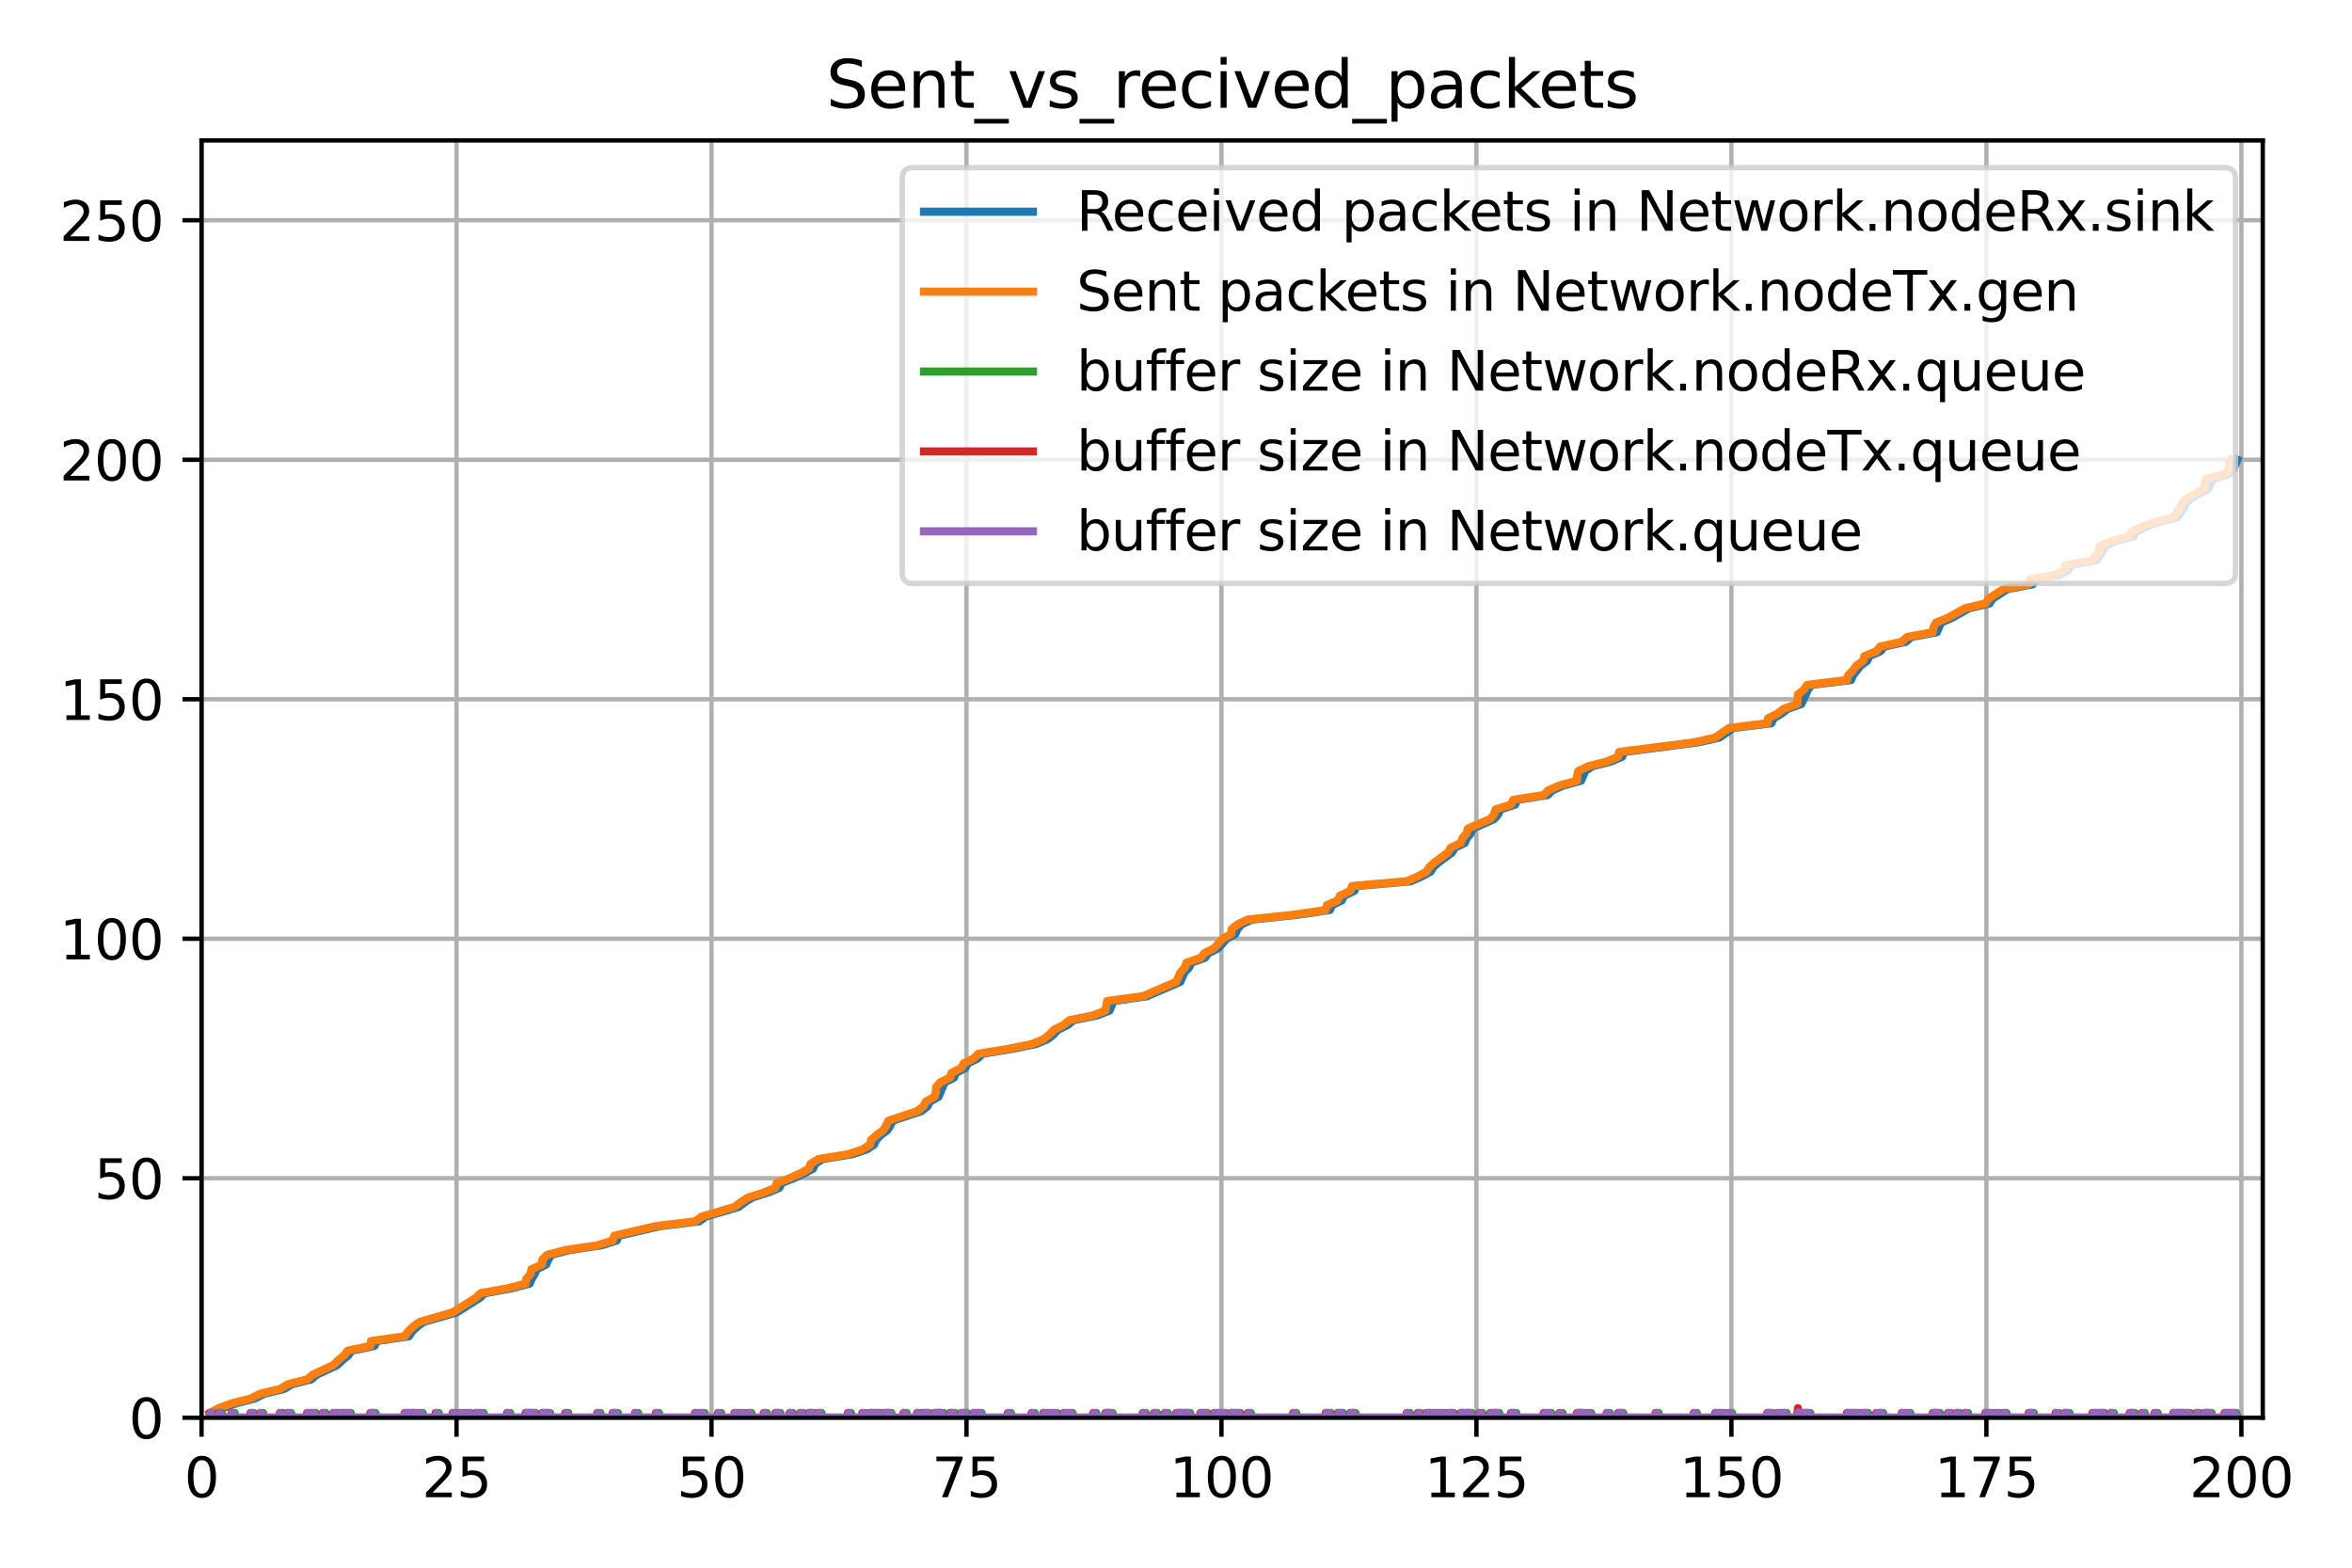 <?xml version="1.0" encoding="utf-8" standalone="no"?>
<!DOCTYPE svg PUBLIC "-//W3C//DTD SVG 1.1//EN"
  "http://www.w3.org/Graphics/SVG/1.1/DTD/svg11.dtd">
<svg xmlns:xlink="http://www.w3.org/1999/xlink" width="432pt" height="288pt" viewBox="0 0 432 288" xmlns="http://www.w3.org/2000/svg" version="1.1">
 <defs>
  <style type="text/css">*{stroke-linejoin: round; stroke-linecap: butt}</style>
 </defs>
 <g id="figure_1">
  <g id="patch_1">
   <path d="M 0 288 
L 432 288 
L 432 0 
L 0 0 
z
" style="fill: #ffffff"/>
  </g>
  <g id="axes_1">
   <g id="patch_2">
    <path d="M 37.019 260.45 
L 415.606 260.45 
L 415.606 25.8 
L 37.019 25.8 
z
" style="fill: #ffffff"/>
   </g>
   <g id="matplotlib.axis_1">
    <g id="xtick_1">
     <g id="line2d_1">
      <path d="M 37.019 260.45 
L 37.019 25.8 
" clip-path="url(#p00f7cfd5ea)" style="fill: none; stroke: #b0b0b0; stroke-width: 0.8; stroke-linecap: square"/>
     </g>
     <g id="line2d_2">
      <defs>
       <path id="ma59c62cb15" d="M 0 0 
L 0 3.5 
" style="stroke: #000000; stroke-width: 0.8"/>
      </defs>
      <g>
       <use xlink:href="#ma59c62cb15" x="37.019" y="260.45" style="stroke: #000000; stroke-width: 0.8"/>
      </g>
     </g>
     <g id="text_1">
      <!-- 0 -->
      <g transform="translate(33.837 275.048)scale(0.1 -0.1)">
       <defs>
        <path id="DejaVuSans-30" d="M 2034 4250 
Q 1547 4250 1301 3770 
Q 1056 3291 1056 2328 
Q 1056 1369 1301 889 
Q 1547 409 2034 409 
Q 2525 409 2770 889 
Q 3016 1369 3016 2328 
Q 3016 3291 2770 3770 
Q 2525 4250 2034 4250 
z
M 2034 4750 
Q 2819 4750 3233 4129 
Q 3647 3509 3647 2328 
Q 3647 1150 3233 529 
Q 2819 -91 2034 -91 
Q 1250 -91 836 529 
Q 422 1150 422 2328 
Q 422 3509 836 4129 
Q 1250 4750 2034 4750 
z
" transform="scale(0.016)"/>
       </defs>
       <use xlink:href="#DejaVuSans-30"/>
      </g>
     </g>
    </g>
    <g id="xtick_2">
     <g id="line2d_3">
      <path d="M 83.852 260.45 
L 83.852 25.8 
" clip-path="url(#p00f7cfd5ea)" style="fill: none; stroke: #b0b0b0; stroke-width: 0.8; stroke-linecap: square"/>
     </g>
     <g id="line2d_4">
      <g>
       <use xlink:href="#ma59c62cb15" x="83.852" y="260.45" style="stroke: #000000; stroke-width: 0.8"/>
      </g>
     </g>
     <g id="text_2">
      <!-- 25 -->
      <g transform="translate(77.489 275.048)scale(0.1 -0.1)">
       <defs>
        <path id="DejaVuSans-32" d="M 1228 531 
L 3431 531 
L 3431 0 
L 469 0 
L 469 531 
Q 828 903 1448 1529 
Q 2069 2156 2228 2338 
Q 2531 2678 2651 2914 
Q 2772 3150 2772 3378 
Q 2772 3750 2511 3984 
Q 2250 4219 1831 4219 
Q 1534 4219 1204 4116 
Q 875 4013 500 3803 
L 500 4441 
Q 881 4594 1212 4672 
Q 1544 4750 1819 4750 
Q 2544 4750 2975 4387 
Q 3406 4025 3406 3419 
Q 3406 3131 3298 2873 
Q 3191 2616 2906 2266 
Q 2828 2175 2409 1742 
Q 1991 1309 1228 531 
z
" transform="scale(0.016)"/>
        <path id="DejaVuSans-35" d="M 691 4666 
L 3169 4666 
L 3169 4134 
L 1269 4134 
L 1269 2991 
Q 1406 3038 1543 3061 
Q 1681 3084 1819 3084 
Q 2600 3084 3056 2656 
Q 3513 2228 3513 1497 
Q 3513 744 3044 326 
Q 2575 -91 1722 -91 
Q 1428 -91 1123 -41 
Q 819 9 494 109 
L 494 744 
Q 775 591 1075 516 
Q 1375 441 1709 441 
Q 2250 441 2565 725 
Q 2881 1009 2881 1497 
Q 2881 1984 2565 2268 
Q 2250 2553 1709 2553 
Q 1456 2553 1204 2497 
Q 953 2441 691 2322 
L 691 4666 
z
" transform="scale(0.016)"/>
       </defs>
       <use xlink:href="#DejaVuSans-32"/>
       <use xlink:href="#DejaVuSans-35" x="63.623"/>
      </g>
     </g>
    </g>
    <g id="xtick_3">
     <g id="line2d_5">
      <path d="M 130.685 260.45 
L 130.685 25.8 
" clip-path="url(#p00f7cfd5ea)" style="fill: none; stroke: #b0b0b0; stroke-width: 0.8; stroke-linecap: square"/>
     </g>
     <g id="line2d_6">
      <g>
       <use xlink:href="#ma59c62cb15" x="130.685" y="260.45" style="stroke: #000000; stroke-width: 0.8"/>
      </g>
     </g>
     <g id="text_3">
      <!-- 50 -->
      <g transform="translate(124.322 275.048)scale(0.1 -0.1)">
       <use xlink:href="#DejaVuSans-35"/>
       <use xlink:href="#DejaVuSans-30" x="63.623"/>
      </g>
     </g>
    </g>
    <g id="xtick_4">
     <g id="line2d_7">
      <path d="M 177.517 260.45 
L 177.517 25.8 
" clip-path="url(#p00f7cfd5ea)" style="fill: none; stroke: #b0b0b0; stroke-width: 0.8; stroke-linecap: square"/>
     </g>
     <g id="line2d_8">
      <g>
       <use xlink:href="#ma59c62cb15" x="177.517" y="260.45" style="stroke: #000000; stroke-width: 0.8"/>
      </g>
     </g>
     <g id="text_4">
      <!-- 75 -->
      <g transform="translate(171.155 275.048)scale(0.1 -0.1)">
       <defs>
        <path id="DejaVuSans-37" d="M 525 4666 
L 3525 4666 
L 3525 4397 
L 1831 0 
L 1172 0 
L 2766 4134 
L 525 4134 
L 525 4666 
z
" transform="scale(0.016)"/>
       </defs>
       <use xlink:href="#DejaVuSans-37"/>
       <use xlink:href="#DejaVuSans-35" x="63.623"/>
      </g>
     </g>
    </g>
    <g id="xtick_5">
     <g id="line2d_9">
      <path d="M 224.35 260.45 
L 224.35 25.8 
" clip-path="url(#p00f7cfd5ea)" style="fill: none; stroke: #b0b0b0; stroke-width: 0.8; stroke-linecap: square"/>
     </g>
     <g id="line2d_10">
      <g>
       <use xlink:href="#ma59c62cb15" x="224.35" y="260.45" style="stroke: #000000; stroke-width: 0.8"/>
      </g>
     </g>
     <g id="text_5">
      <!-- 100 -->
      <g transform="translate(214.807 275.048)scale(0.1 -0.1)">
       <defs>
        <path id="DejaVuSans-31" d="M 794 531 
L 1825 531 
L 1825 4091 
L 703 3866 
L 703 4441 
L 1819 4666 
L 2450 4666 
L 2450 531 
L 3481 531 
L 3481 0 
L 794 0 
L 794 531 
z
" transform="scale(0.016)"/>
       </defs>
       <use xlink:href="#DejaVuSans-31"/>
       <use xlink:href="#DejaVuSans-30" x="63.623"/>
       <use xlink:href="#DejaVuSans-30" x="127.246"/>
      </g>
     </g>
    </g>
    <g id="xtick_6">
     <g id="line2d_11">
      <path d="M 271.183 260.45 
L 271.183 25.8 
" clip-path="url(#p00f7cfd5ea)" style="fill: none; stroke: #b0b0b0; stroke-width: 0.8; stroke-linecap: square"/>
     </g>
     <g id="line2d_12">
      <g>
       <use xlink:href="#ma59c62cb15" x="271.183" y="260.45" style="stroke: #000000; stroke-width: 0.8"/>
      </g>
     </g>
     <g id="text_6">
      <!-- 125 -->
      <g transform="translate(261.639 275.048)scale(0.1 -0.1)">
       <use xlink:href="#DejaVuSans-31"/>
       <use xlink:href="#DejaVuSans-32" x="63.623"/>
       <use xlink:href="#DejaVuSans-35" x="127.246"/>
      </g>
     </g>
    </g>
    <g id="xtick_7">
     <g id="line2d_13">
      <path d="M 318.016 260.45 
L 318.016 25.8 
" clip-path="url(#p00f7cfd5ea)" style="fill: none; stroke: #b0b0b0; stroke-width: 0.8; stroke-linecap: square"/>
     </g>
     <g id="line2d_14">
      <g>
       <use xlink:href="#ma59c62cb15" x="318.016" y="260.45" style="stroke: #000000; stroke-width: 0.8"/>
      </g>
     </g>
     <g id="text_7">
      <!-- 150 -->
      <g transform="translate(308.472 275.048)scale(0.1 -0.1)">
       <use xlink:href="#DejaVuSans-31"/>
       <use xlink:href="#DejaVuSans-35" x="63.623"/>
       <use xlink:href="#DejaVuSans-30" x="127.246"/>
      </g>
     </g>
    </g>
    <g id="xtick_8">
     <g id="line2d_15">
      <path d="M 364.849 260.45 
L 364.849 25.8 
" clip-path="url(#p00f7cfd5ea)" style="fill: none; stroke: #b0b0b0; stroke-width: 0.8; stroke-linecap: square"/>
     </g>
     <g id="line2d_16">
      <g>
       <use xlink:href="#ma59c62cb15" x="364.849" y="260.45" style="stroke: #000000; stroke-width: 0.8"/>
      </g>
     </g>
     <g id="text_8">
      <!-- 175 -->
      <g transform="translate(355.305 275.048)scale(0.1 -0.1)">
       <use xlink:href="#DejaVuSans-31"/>
       <use xlink:href="#DejaVuSans-37" x="63.623"/>
       <use xlink:href="#DejaVuSans-35" x="127.246"/>
      </g>
     </g>
    </g>
    <g id="xtick_9">
     <g id="line2d_17">
      <path d="M 411.682 260.45 
L 411.682 25.8 
" clip-path="url(#p00f7cfd5ea)" style="fill: none; stroke: #b0b0b0; stroke-width: 0.8; stroke-linecap: square"/>
     </g>
     <g id="line2d_18">
      <g>
       <use xlink:href="#ma59c62cb15" x="411.682" y="260.45" style="stroke: #000000; stroke-width: 0.8"/>
      </g>
     </g>
     <g id="text_9">
      <!-- 200 -->
      <g transform="translate(402.138 275.048)scale(0.1 -0.1)">
       <use xlink:href="#DejaVuSans-32"/>
       <use xlink:href="#DejaVuSans-30" x="63.623"/>
       <use xlink:href="#DejaVuSans-30" x="127.246"/>
      </g>
     </g>
    </g>
   </g>
   <g id="matplotlib.axis_2">
    <g id="ytick_1">
     <g id="line2d_19">
      <path d="M 37.019 260.45 
L 415.606 260.45 
" clip-path="url(#p00f7cfd5ea)" style="fill: none; stroke: #b0b0b0; stroke-width: 0.8; stroke-linecap: square"/>
     </g>
     <g id="line2d_20">
      <defs>
       <path id="m364fc19d76" d="M 0 0 
L -3.5 0 
" style="stroke: #000000; stroke-width: 0.8"/>
      </defs>
      <g>
       <use xlink:href="#m364fc19d76" x="37.019" y="260.45" style="stroke: #000000; stroke-width: 0.8"/>
      </g>
     </g>
     <g id="text_10">
      <!-- 0 -->
      <g transform="translate(23.656 264.249)scale(0.1 -0.1)">
       <use xlink:href="#DejaVuSans-30"/>
      </g>
     </g>
    </g>
    <g id="ytick_2">
     <g id="line2d_21">
      <path d="M 37.019 216.453 
L 415.606 216.453 
" clip-path="url(#p00f7cfd5ea)" style="fill: none; stroke: #b0b0b0; stroke-width: 0.8; stroke-linecap: square"/>
     </g>
     <g id="line2d_22">
      <g>
       <use xlink:href="#m364fc19d76" x="37.019" y="216.453" style="stroke: #000000; stroke-width: 0.8"/>
      </g>
     </g>
     <g id="text_11">
      <!-- 50 -->
      <g transform="translate(17.294 220.252)scale(0.1 -0.1)">
       <use xlink:href="#DejaVuSans-35"/>
       <use xlink:href="#DejaVuSans-30" x="63.623"/>
      </g>
     </g>
    </g>
    <g id="ytick_3">
     <g id="line2d_23">
      <path d="M 37.019 172.456 
L 415.606 172.456 
" clip-path="url(#p00f7cfd5ea)" style="fill: none; stroke: #b0b0b0; stroke-width: 0.8; stroke-linecap: square"/>
     </g>
     <g id="line2d_24">
      <g>
       <use xlink:href="#m364fc19d76" x="37.019" y="172.456" style="stroke: #000000; stroke-width: 0.8"/>
      </g>
     </g>
     <g id="text_12">
      <!-- 100 -->
      <g transform="translate(10.931 176.255)scale(0.1 -0.1)">
       <use xlink:href="#DejaVuSans-31"/>
       <use xlink:href="#DejaVuSans-30" x="63.623"/>
       <use xlink:href="#DejaVuSans-30" x="127.246"/>
      </g>
     </g>
    </g>
    <g id="ytick_4">
     <g id="line2d_25">
      <path d="M 37.019 128.459 
L 415.606 128.459 
" clip-path="url(#p00f7cfd5ea)" style="fill: none; stroke: #b0b0b0; stroke-width: 0.8; stroke-linecap: square"/>
     </g>
     <g id="line2d_26">
      <g>
       <use xlink:href="#m364fc19d76" x="37.019" y="128.459" style="stroke: #000000; stroke-width: 0.8"/>
      </g>
     </g>
     <g id="text_13">
      <!-- 150 -->
      <g transform="translate(10.931 132.259)scale(0.1 -0.1)">
       <use xlink:href="#DejaVuSans-31"/>
       <use xlink:href="#DejaVuSans-35" x="63.623"/>
       <use xlink:href="#DejaVuSans-30" x="127.246"/>
      </g>
     </g>
    </g>
    <g id="ytick_5">
     <g id="line2d_27">
      <path d="M 37.019 84.463 
L 415.606 84.463 
" clip-path="url(#p00f7cfd5ea)" style="fill: none; stroke: #b0b0b0; stroke-width: 0.8; stroke-linecap: square"/>
     </g>
     <g id="line2d_28">
      <g>
       <use xlink:href="#m364fc19d76" x="37.019" y="84.463" style="stroke: #000000; stroke-width: 0.8"/>
      </g>
     </g>
     <g id="text_14">
      <!-- 200 -->
      <g transform="translate(10.931 88.262)scale(0.1 -0.1)">
       <use xlink:href="#DejaVuSans-32"/>
       <use xlink:href="#DejaVuSans-30" x="63.623"/>
       <use xlink:href="#DejaVuSans-30" x="127.246"/>
      </g>
     </g>
    </g>
    <g id="ytick_6">
     <g id="line2d_29">
      <path d="M 37.019 40.466 
L 415.606 40.466 
" clip-path="url(#p00f7cfd5ea)" style="fill: none; stroke: #b0b0b0; stroke-width: 0.8; stroke-linecap: square"/>
     </g>
     <g id="line2d_30">
      <g>
       <use xlink:href="#m364fc19d76" x="37.019" y="40.466" style="stroke: #000000; stroke-width: 0.8"/>
      </g>
     </g>
     <g id="text_15">
      <!-- 250 -->
      <g transform="translate(10.931 44.265)scale(0.1 -0.1)">
       <use xlink:href="#DejaVuSans-32"/>
       <use xlink:href="#DejaVuSans-35" x="63.623"/>
       <use xlink:href="#DejaVuSans-30" x="127.246"/>
      </g>
     </g>
    </g>
   </g>
   <g id="line2d_31">
    <path d="M 39.259 259.57 
L 40.943 258.69 
L 43.295 257.81 
L 46.779 256.93 
L 48.509 256.05 
L 52.164 255.17 
L 53.639 254.29 
L 57.159 253.411 
L 58.191 252.531 
L 61.966 250.771 
L 62.875 249.891 
L 63.953 249.011 
L 64.615 248.131 
L 68.78 247.251 
L 69.155 246.371 
L 75.099 245.491 
L 75.696 244.611 
L 76.602 243.731 
L 77.818 242.851 
L 83.89 241.091 
L 88.097 238.452 
L 89.032 237.572 
L 93.899 236.692 
L 97.287 235.812 
L 97.662 234.932 
L 98.196 234.052 
L 98.571 233.172 
L 100.324 232.292 
L 100.698 231.412 
L 101.222 230.532 
L 104.571 229.652 
L 110.472 228.772 
L 113.293 227.892 
L 113.667 227.012 
L 121.222 225.252 
L 128.425 224.373 
L 129.627 223.493 
L 135.658 221.733 
L 136.817 220.853 
L 138.194 219.973 
L 141.035 219.093 
L 143.163 218.213 
L 143.537 217.333 
L 145.788 216.453 
L 147.701 215.573 
L 149.335 214.693 
L 149.71 213.813 
L 151.069 212.933 
L 156.491 212.053 
L 159.154 211.173 
L 160.536 210.294 
L 160.911 209.414 
L 161.749 208.534 
L 162.951 207.654 
L 163.527 206.774 
L 163.913 205.894 
L 169.202 204.134 
L 170.343 203.254 
L 170.801 202.374 
L 172.375 201.494 
L 173.499 198.854 
L 175.217 197.974 
L 175.592 197.095 
L 177.295 196.215 
L 177.766 195.335 
L 179.564 194.455 
L 180.479 193.575 
L 185.87 192.695 
L 190.233 191.815 
L 192.378 190.935 
L 193.498 190.055 
L 194.332 189.175 
L 196.111 188.295 
L 197.187 187.415 
L 201.545 186.535 
L 203.786 185.655 
L 204.535 183.895 
L 210.655 183.016 
L 216.778 180.376 
L 217.572 178.616 
L 218.402 177.736 
L 218.777 176.856 
L 221.263 175.976 
L 221.973 175.096 
L 223.726 174.216 
L 225.31 172.456 
L 226.892 171.576 
L 227.266 170.696 
L 228.047 169.816 
L 229.931 168.936 
L 238.276 168.057 
L 244.257 167.177 
L 244.632 166.297 
L 246.44 165.417 
L 246.879 164.537 
L 248.767 163.657 
L 249.142 162.777 
L 259.138 161.897 
L 261.122 161.017 
L 262.755 160.137 
L 263.302 159.257 
L 264.304 158.377 
L 266.687 156.617 
L 267.212 155.737 
L 269.042 154.857 
L 269.416 153.978 
L 270.139 153.098 
L 270.513 152.218 
L 274.463 150.458 
L 275.178 149.578 
L 275.552 148.698 
L 278.279 147.818 
L 278.689 146.938 
L 284.285 146.058 
L 285.146 145.178 
L 287.181 144.298 
L 290.404 143.418 
L 291.153 141.658 
L 292.448 140.779 
L 295.857 139.899 
L 297.954 139.019 
L 298.329 138.139 
L 311.861 136.379 
L 315.805 135.499 
L 318.325 133.739 
L 325.372 132.859 
L 325.747 131.979 
L 327.219 131.099 
L 328.343 130.219 
L 330.861 129.339 
L 332.065 126.7 
L 332.688 125.82 
L 339.978 124.94 
L 340.353 124.06 
L 341.71 122.3 
L 342.939 121.42 
L 343.313 120.54 
L 345.361 119.66 
L 346.078 118.78 
L 350.058 117.9 
L 351.06 117.02 
L 355.75 116.14 
L 356.5 114.38 
L 358.541 113.5 
L 361.668 111.741 
L 365.42 110.861 
L 365.998 109.981 
L 368.718 108.221 
L 373.375 107.341 
L 373.749 106.461 
L 378.318 105.581 
L 379.925 104.701 
L 380.3 103.821 
L 385.051 102.941 
L 386.753 100.301 
L 388.458 99.421 
L 391.919 98.541 
L 392.294 97.662 
L 394.135 96.782 
L 396.496 95.902 
L 399.945 95.022 
L 401.161 93.262 
L 401.54 92.382 
L 402.49 91.502 
L 405.652 89.742 
L 406.402 87.982 
L 409.336 87.102 
L 410.201 86.222 
L 410.95 84.463 
L 410.95 84.463 
" clip-path="url(#p00f7cfd5ea)" style="fill: none; stroke: #1f77b4; stroke-width: 1.5; stroke-linecap: square"/>
   </g>
   <g id="line2d_32">
    <path d="M 38.51 259.57 
L 40.193 258.69 
L 42.546 257.81 
L 46.029 256.93 
L 47.759 256.05 
L 51.415 255.17 
L 52.889 254.29 
L 56.409 253.411 
L 57.442 252.531 
L 61.217 250.771 
L 62.125 249.891 
L 63.204 249.011 
L 63.865 248.131 
L 68.03 247.251 
L 68.14 246.371 
L 74.35 245.491 
L 74.946 244.611 
L 75.852 243.731 
L 77.069 242.851 
L 83.14 241.091 
L 87.348 238.452 
L 88.282 237.572 
L 93.15 236.692 
L 96.537 235.812 
L 96.675 234.932 
L 97.446 234.052 
L 97.617 233.172 
L 99.574 232.292 
L 99.612 231.412 
L 100.473 230.532 
L 103.821 229.652 
L 109.722 228.772 
L 112.543 227.892 
L 112.826 227.012 
L 120.472 225.252 
L 127.675 224.373 
L 128.877 223.493 
L 134.908 221.733 
L 136.067 220.853 
L 137.444 219.973 
L 140.285 219.093 
L 142.413 218.213 
L 142.649 217.333 
L 145.038 216.453 
L 146.951 215.573 
L 148.585 214.693 
L 148.875 213.813 
L 150.319 212.933 
L 155.741 212.053 
L 158.404 211.173 
L 159.786 210.294 
L 159.996 209.414 
L 160.999 208.534 
L 162.201 207.654 
L 162.777 206.774 
L 163.163 205.894 
L 168.453 204.134 
L 169.594 203.254 
L 170.051 202.374 
L 171.625 201.494 
L 171.897 200.614 
L 171.933 199.734 
L 172.667 198.854 
L 174.468 197.974 
L 174.771 197.095 
L 176.545 196.215 
L 177.016 195.335 
L 178.814 194.455 
L 179.729 193.575 
L 185.12 192.695 
L 189.483 191.815 
L 191.628 190.935 
L 192.748 190.055 
L 193.583 189.175 
L 195.361 188.295 
L 196.438 187.415 
L 200.796 186.535 
L 203.036 185.655 
L 203.349 183.895 
L 209.906 183.016 
L 216.028 180.376 
L 216.822 178.616 
L 217.653 177.736 
L 217.911 176.856 
L 220.513 175.976 
L 221.223 175.096 
L 222.977 174.216 
L 224.56 172.456 
L 226.142 171.576 
L 226.215 170.696 
L 227.297 169.816 
L 229.181 168.936 
L 237.526 168.057 
L 243.507 167.177 
L 243.709 166.297 
L 245.691 165.417 
L 246.129 164.537 
L 248.018 163.657 
L 248.347 162.777 
L 258.388 161.897 
L 260.372 161.017 
L 262.005 160.137 
L 262.552 159.257 
L 263.555 158.377 
L 265.937 156.617 
L 266.462 155.737 
L 268.292 154.857 
L 268.616 153.978 
L 269.389 153.098 
L 269.608 152.218 
L 273.713 150.458 
L 274.428 149.578 
L 274.706 148.698 
L 277.529 147.818 
L 277.939 146.938 
L 283.535 146.058 
L 284.397 145.178 
L 286.432 144.298 
L 289.654 143.418 
L 289.68 142.538 
L 289.871 141.658 
L 291.698 140.779 
L 295.107 139.899 
L 297.205 139.019 
L 297.394 138.139 
L 311.112 136.379 
L 315.056 135.499 
L 317.575 133.739 
L 324.622 132.859 
L 324.73 131.979 
L 326.469 131.099 
L 327.593 130.219 
L 330.111 129.339 
L 330.224 127.579 
L 331.316 126.7 
L 331.938 125.82 
L 339.229 124.94 
L 339.468 124.06 
L 340.303 123.18 
L 340.961 122.3 
L 342.189 121.42 
L 342.426 120.54 
L 344.612 119.66 
L 345.329 118.78 
L 349.308 117.9 
L 350.31 117.02 
L 355.001 116.14 
L 355.125 115.26 
L 355.583 114.38 
L 357.792 113.5 
L 360.918 111.741 
L 364.671 110.861 
L 365.248 109.981 
L 367.969 108.221 
L 372.625 107.341 
L 372.81 106.461 
L 377.568 105.581 
L 379.176 104.701 
L 379.338 103.821 
L 384.301 102.941 
L 385.629 101.181 
L 385.647 100.301 
L 387.709 99.421 
L 391.169 98.541 
L 391.434 97.662 
L 393.386 96.782 
L 395.746 95.902 
L 399.195 95.022 
L 400.411 93.262 
L 400.79 92.382 
L 401.741 91.502 
L 404.903 89.742 
L 404.941 88.862 
L 405.278 87.982 
L 408.586 87.102 
L 409.451 86.222 
L 409.46 85.342 
L 409.757 84.463 
L 409.757 84.463 
" clip-path="url(#p00f7cfd5ea)" style="fill: none; stroke: #ff7f0e; stroke-width: 1.5; stroke-linecap: square"/>
   </g>
   <g id="line2d_33">
    <path d="M 39.072 260.45 
L 39.072 259.57 
L 39.072 260.45 
L 40.755 260.45 
L 40.755 259.57 
L 40.755 260.45 
L 43.108 260.45 
L 43.108 259.57 
L 43.108 260.45 
L 46.592 260.45 
L 46.592 259.57 
L 46.592 260.45 
L 48.321 260.45 
L 48.321 259.57 
L 48.321 260.45 
L 51.977 260.45 
L 51.977 259.57 
L 51.977 260.45 
L 53.452 260.45 
L 53.452 259.57 
L 53.452 260.45 
L 56.972 260.45 
L 56.972 259.57 
L 56.972 260.45 
L 58.004 260.45 
L 58.004 259.57 
L 58.004 260.45 
L 59.834 260.45 
L 59.834 259.57 
L 59.834 260.45 
L 61.779 260.45 
L 61.779 259.57 
L 61.779 260.45 
L 62.688 260.45 
L 62.688 259.57 
L 62.688 260.45 
L 63.766 260.45 
L 63.766 259.57 
L 63.766 260.45 
L 64.427 260.45 
L 64.427 259.57 
L 64.427 260.45 
L 68.593 260.45 
L 68.593 259.57 
L 68.593 260.45 
L 68.967 260.45 
L 68.967 259.57 
L 68.967 260.45 
L 74.912 260.45 
L 74.912 259.57 
L 74.912 260.45 
L 75.508 260.45 
L 75.508 259.57 
L 75.508 260.45 
L 76.414 260.45 
L 76.414 259.57 
L 76.414 260.45 
L 77.631 260.45 
L 77.631 259.57 
L 77.631 260.45 
L 80.57 260.45 
L 80.57 259.57 
L 80.57 260.45 
L 83.703 260.45 
L 83.703 259.57 
L 83.703 260.45 
L 85.113 260.45 
L 85.113 259.57 
L 85.113 260.45 
L 86.338 260.45 
L 86.338 259.57 
L 86.338 260.45 
L 87.91 260.45 
L 87.91 259.57 
L 87.91 260.45 
L 88.845 260.45 
L 88.845 259.57 
L 88.845 260.45 
L 93.712 260.45 
L 93.712 259.57 
L 93.712 260.45 
L 97.1 260.45 
L 97.1 259.57 
L 97.1 260.45 
L 97.474 260.45 
L 97.474 259.57 
L 97.474 260.45 
L 98.009 260.45 
L 98.009 259.57 
L 98.009 260.45 
L 98.383 260.45 
L 98.383 259.57 
L 98.383 260.45 
L 100.136 260.45 
L 100.136 259.57 
L 100.136 260.45 
L 100.511 260.45 
L 100.511 259.57 
L 100.511 260.45 
L 101.035 260.45 
L 101.035 259.57 
L 101.035 260.45 
L 104.383 260.45 
L 104.383 259.57 
L 104.383 260.45 
L 110.285 260.45 
L 110.285 259.57 
L 110.285 260.45 
L 113.106 260.45 
L 113.106 259.57 
L 113.106 260.45 
L 113.48 260.45 
L 113.48 259.57 
L 113.48 260.45 
L 117.211 260.45 
L 117.211 259.57 
L 117.211 260.45 
L 121.034 260.45 
L 121.034 259.57 
L 121.034 260.45 
L 128.238 260.45 
L 128.238 259.57 
L 128.238 260.45 
L 129.44 260.45 
L 129.44 259.57 
L 129.44 260.45 
L 132.447 260.45 
L 132.447 259.57 
L 132.447 260.45 
L 135.47 260.45 
L 135.47 259.57 
L 135.47 260.45 
L 136.63 260.45 
L 136.63 259.57 
L 136.63 260.45 
L 138.007 260.45 
L 138.007 259.57 
L 138.007 260.45 
L 140.848 260.45 
L 140.848 259.57 
L 140.848 260.45 
L 142.975 260.45 
L 142.975 259.57 
L 142.975 260.45 
L 143.35 260.45 
L 143.35 259.57 
L 143.35 260.45 
L 145.6 260.45 
L 145.6 259.57 
L 145.6 260.45 
L 147.514 260.45 
L 147.514 259.57 
L 147.514 260.45 
L 149.148 260.45 
L 149.148 259.57 
L 149.148 260.45 
L 149.522 260.45 
L 149.522 259.57 
L 149.522 260.45 
L 150.882 260.45 
L 150.882 259.57 
L 150.882 260.45 
L 156.304 260.45 
L 156.304 259.57 
L 156.304 260.45 
L 158.966 260.45 
L 158.966 259.57 
L 158.966 260.45 
L 160.349 260.45 
L 160.349 259.57 
L 160.349 260.45 
L 160.723 260.45 
L 160.723 259.57 
L 160.723 260.45 
L 161.562 260.45 
L 161.562 259.57 
L 161.562 260.45 
L 162.764 260.45 
L 162.764 259.57 
L 162.764 260.45 
L 163.339 260.45 
L 163.339 259.57 
L 163.339 260.45 
L 163.726 260.45 
L 163.726 259.57 
L 163.726 260.45 
L 166.514 260.45 
L 166.514 259.57 
L 166.514 260.45 
L 169.015 260.45 
L 169.015 259.57 
L 169.015 260.45 
L 170.156 260.45 
L 170.156 259.57 
L 170.156 260.45 
L 170.613 260.45 
L 170.613 259.57 
L 170.613 260.45 
L 172.187 260.45 
L 172.187 259.57 
L 172.187 260.45 
L 172.562 260.45 
L 172.562 259.57 
L 172.562 260.45 
L 172.937 260.45 
L 172.937 259.57 
L 172.937 260.45 
L 173.311 260.45 
L 173.311 259.57 
L 173.311 260.45 
L 175.03 260.45 
L 175.03 259.57 
L 175.03 260.45 
L 175.405 260.45 
L 175.405 259.57 
L 175.405 260.45 
L 177.108 260.45 
L 177.108 259.57 
L 177.108 260.45 
L 177.579 260.45 
L 177.579 259.57 
L 177.579 260.45 
L 179.376 260.45 
L 179.376 259.57 
L 179.376 260.45 
L 180.292 260.45 
L 180.292 259.57 
L 180.292 260.45 
L 185.683 260.45 
L 185.683 259.57 
L 185.683 260.45 
L 190.046 260.45 
L 190.046 259.57 
L 190.046 260.45 
L 192.191 260.45 
L 192.191 259.57 
L 192.191 260.45 
L 193.311 260.45 
L 193.311 259.57 
L 193.311 260.45 
L 194.145 260.45 
L 194.145 259.57 
L 194.145 260.45 
L 195.924 260.45 
L 195.924 259.57 
L 195.924 260.45 
L 197 260.45 
L 197 259.57 
L 197 260.45 
L 201.358 260.45 
L 201.358 259.57 
L 201.358 260.45 
L 203.599 260.45 
L 203.599 259.57 
L 203.599 260.45 
L 203.973 260.45 
L 203.973 259.57 
L 203.973 260.45 
L 204.348 260.45 
L 204.348 259.57 
L 204.348 260.45 
L 210.468 260.45 
L 210.468 259.57 
L 210.468 260.45 
L 212.527 260.45 
L 212.527 259.57 
L 212.527 260.45 
L 214.51 260.45 
L 214.51 259.57 
L 214.51 260.45 
L 216.591 260.45 
L 216.591 259.57 
L 216.591 260.45 
L 216.965 260.45 
L 216.965 259.57 
L 216.965 260.45 
L 217.384 260.45 
L 217.384 259.57 
L 217.384 260.45 
L 218.215 260.45 
L 218.215 259.57 
L 218.215 260.45 
L 218.59 260.45 
L 218.59 259.57 
L 218.59 260.45 
L 221.076 260.45 
L 221.076 259.57 
L 221.076 260.45 
L 221.786 260.45 
L 221.786 259.57 
L 221.786 260.45 
L 223.539 260.45 
L 223.539 259.57 
L 223.539 260.45 
L 224.386 260.45 
L 224.386 259.57 
L 224.386 260.45 
L 225.122 260.45 
L 225.122 259.57 
L 225.122 260.45 
L 226.704 260.45 
L 226.704 259.57 
L 226.704 260.45 
L 227.079 260.45 
L 227.079 259.57 
L 227.079 260.45 
L 227.859 260.45 
L 227.859 259.57 
L 227.859 260.45 
L 229.744 260.45 
L 229.744 259.57 
L 229.744 260.45 
L 238.088 260.45 
L 238.088 259.57 
L 238.088 260.45 
L 244.07 260.45 
L 244.07 259.57 
L 244.07 260.45 
L 244.444 260.45 
L 244.444 259.57 
L 244.444 260.45 
L 246.253 260.45 
L 246.253 259.57 
L 246.253 260.45 
L 246.692 260.45 
L 246.692 259.57 
L 246.692 260.45 
L 248.58 260.45 
L 248.58 259.57 
L 248.58 260.45 
L 248.955 260.45 
L 248.955 259.57 
L 248.955 260.45 
L 258.951 260.45 
L 258.951 259.57 
L 258.951 260.45 
L 260.934 260.45 
L 260.934 259.57 
L 260.934 260.45 
L 262.568 260.45 
L 262.568 259.57 
L 262.568 260.45 
L 263.115 260.45 
L 263.115 259.57 
L 263.115 260.45 
L 264.117 260.45 
L 264.117 259.57 
L 264.117 260.45 
L 265.293 260.45 
L 265.293 259.57 
L 265.293 260.45 
L 266.499 260.45 
L 266.499 259.57 
L 266.499 260.45 
L 267.024 260.45 
L 267.024 259.57 
L 267.024 260.45 
L 268.854 260.45 
L 268.854 259.57 
L 268.854 260.45 
L 269.229 260.45 
L 269.229 259.57 
L 269.229 260.45 
L 269.952 260.45 
L 269.952 259.57 
L 269.952 260.45 
L 270.326 260.45 
L 270.326 259.57 
L 270.326 260.45 
L 272.275 260.45 
L 272.275 259.57 
L 272.275 260.45 
L 274.275 260.45 
L 274.275 259.57 
L 274.275 260.45 
L 274.99 260.45 
L 274.99 259.57 
L 274.99 260.45 
L 275.365 260.45 
L 275.365 259.57 
L 275.365 260.45 
L 278.091 260.45 
L 278.091 259.57 
L 278.091 260.45 
L 278.501 260.45 
L 278.501 259.57 
L 278.501 260.45 
L 284.097 260.45 
L 284.097 259.57 
L 284.097 260.45 
L 284.959 260.45 
L 284.959 259.57 
L 284.959 260.45 
L 286.994 260.45 
L 286.994 259.57 
L 286.994 260.45 
L 290.217 260.45 
L 290.217 259.57 
L 290.217 260.45 
L 290.591 260.45 
L 290.591 259.57 
L 290.591 260.45 
L 290.966 260.45 
L 290.966 259.57 
L 290.966 260.45 
L 292.26 260.45 
L 292.26 259.57 
L 292.26 260.45 
L 295.669 260.45 
L 295.669 259.57 
L 295.669 260.45 
L 297.767 260.45 
L 297.767 259.57 
L 297.767 260.45 
L 298.142 260.45 
L 298.142 259.57 
L 298.142 260.45 
L 304.651 260.45 
L 304.651 259.57 
L 304.651 260.45 
L 311.674 260.45 
L 311.674 259.57 
L 311.674 260.45 
L 315.618 260.45 
L 315.618 259.57 
L 315.618 260.45 
L 316.802 260.45 
L 316.802 259.57 
L 316.802 260.45 
L 318.137 260.45 
L 318.137 259.57 
L 318.137 260.45 
L 325.185 260.45 
L 325.185 259.57 
L 325.185 260.45 
L 325.559 260.45 
L 325.559 259.57 
L 325.559 260.45 
L 327.031 260.45 
L 327.031 259.57 
L 327.031 260.45 
L 328.155 260.45 
L 328.155 259.57 
L 328.155 260.45 
L 330.673 260.45 
L 330.673 259.57 
L 330.673 260.45 
L 331.048 260.45 
L 331.048 259.57 
L 331.048 260.45 
L 331.423 260.45 
L 331.423 259.57 
L 331.423 260.45 
L 331.878 260.45 
L 331.878 259.57 
L 331.878 260.45 
L 332.501 260.45 
L 332.501 259.57 
L 332.501 260.45 
L 339.791 260.45 
L 339.791 259.57 
L 339.791 260.45 
L 340.166 260.45 
L 340.166 259.57 
L 340.166 260.45 
L 340.865 260.45 
L 340.865 259.57 
L 340.865 260.45 
L 341.523 260.45 
L 341.523 259.57 
L 341.523 260.45 
L 342.751 260.45 
L 342.751 259.57 
L 342.751 260.45 
L 343.126 260.45 
L 343.126 259.57 
L 343.126 260.45 
L 345.174 260.45 
L 345.174 259.57 
L 345.174 260.45 
L 345.891 260.45 
L 345.891 259.57 
L 345.891 260.45 
L 349.87 260.45 
L 349.87 259.57 
L 349.87 260.45 
L 350.872 260.45 
L 350.872 259.57 
L 350.872 260.45 
L 355.563 260.45 
L 355.563 259.57 
L 355.563 260.45 
L 355.938 260.45 
L 355.938 259.57 
L 355.938 260.45 
L 356.312 260.45 
L 356.312 259.57 
L 356.312 260.45 
L 358.354 260.45 
L 358.354 259.57 
L 358.354 260.45 
L 359.914 260.45 
L 359.914 259.57 
L 359.914 260.45 
L 361.48 260.45 
L 361.48 259.57 
L 361.48 260.45 
L 365.233 260.45 
L 365.233 259.57 
L 365.233 260.45 
L 365.811 260.45 
L 365.811 259.57 
L 365.811 260.45 
L 367.143 260.45 
L 367.143 259.57 
L 367.143 260.45 
L 368.531 260.45 
L 368.531 259.57 
L 368.531 260.45 
L 373.187 260.45 
L 373.187 259.57 
L 373.187 260.45 
L 373.562 260.45 
L 373.562 259.57 
L 373.562 260.45 
L 378.131 260.45 
L 378.131 259.57 
L 378.131 260.45 
L 379.738 260.45 
L 379.738 259.57 
L 379.738 260.45 
L 380.113 260.45 
L 380.113 259.57 
L 380.113 260.45 
L 384.863 260.45 
L 384.863 259.57 
L 384.863 260.45 
L 385.473 260.45 
L 385.473 259.57 
L 385.473 260.45 
L 386.191 260.45 
L 386.191 259.57 
L 386.191 260.45 
L 386.566 260.45 
L 386.566 259.57 
L 386.566 260.45 
L 388.271 260.45 
L 388.271 259.57 
L 388.271 260.45 
L 391.732 260.45 
L 391.732 259.57 
L 391.732 260.45 
L 392.106 260.45 
L 392.106 259.57 
L 392.106 260.45 
L 393.948 260.45 
L 393.948 259.57 
L 393.948 260.45 
L 396.308 260.45 
L 396.308 259.57 
L 396.308 260.45 
L 399.758 260.45 
L 399.758 259.57 
L 399.758 260.45 
L 400.398 260.45 
L 400.398 259.57 
L 400.398 260.45 
L 400.974 260.45 
L 400.974 259.57 
L 400.974 260.45 
L 401.353 260.45 
L 401.353 259.57 
L 401.353 260.45 
L 402.303 260.45 
L 402.303 259.57 
L 402.303 260.45 
L 403.957 260.45 
L 403.957 259.57 
L 403.957 260.45 
L 405.465 260.45 
L 405.465 259.57 
L 405.465 260.45 
L 405.84 260.45 
L 405.84 259.57 
L 405.84 260.45 
L 406.214 260.45 
L 406.214 259.57 
L 406.214 260.45 
L 409.149 260.45 
L 409.149 259.57 
L 409.149 260.45 
L 410.013 260.45 
L 410.013 259.57 
L 410.013 260.45 
L 410.388 260.45 
L 410.388 259.57 
L 410.388 260.45 
L 410.763 260.45 
L 410.763 259.57 
L 410.763 260.45 
L 410.95 260.45 
L 410.95 260.45 
" clip-path="url(#p00f7cfd5ea)" style="fill: none; stroke: #2ca02c; stroke-width: 1.5; stroke-linecap: square"/>
   </g>
   <g id="line2d_34">
    <path d="M 38.51 260.45 
L 38.51 259.57 
L 38.51 260.45 
L 40.193 260.45 
L 40.193 259.57 
L 40.193 260.45 
L 42.546 260.45 
L 42.546 259.57 
L 42.546 260.45 
L 46.029 260.45 
L 46.029 259.57 
L 46.029 260.45 
L 47.759 260.45 
L 47.759 259.57 
L 47.759 260.45 
L 51.415 260.45 
L 51.415 259.57 
L 51.415 260.45 
L 52.889 260.45 
L 52.889 259.57 
L 52.889 260.45 
L 56.409 260.45 
L 56.409 259.57 
L 56.409 260.45 
L 57.442 260.45 
L 57.442 259.57 
L 57.442 260.45 
L 59.272 260.45 
L 59.272 259.57 
L 59.272 260.45 
L 61.217 260.45 
L 61.217 259.57 
L 61.217 260.45 
L 62.125 260.45 
L 62.125 259.57 
L 62.125 260.45 
L 63.204 260.45 
L 63.204 259.57 
L 63.204 260.45 
L 63.865 260.45 
L 63.865 259.57 
L 63.865 260.45 
L 68.03 260.45 
L 68.03 259.57 
L 68.14 259.57 
L 68.218 259.57 
L 68.218 260.45 
L 74.35 260.45 
L 74.35 259.57 
L 74.35 260.45 
L 74.946 260.45 
L 74.946 259.57 
L 74.946 260.45 
L 75.852 260.45 
L 75.852 259.57 
L 75.852 260.45 
L 77.069 260.45 
L 77.069 259.57 
L 77.069 260.45 
L 80.008 260.45 
L 80.008 259.57 
L 80.008 260.45 
L 83.14 260.45 
L 83.14 259.57 
L 83.14 260.45 
L 84.55 260.45 
L 84.55 259.57 
L 84.55 260.45 
L 85.775 260.45 
L 85.775 259.57 
L 85.775 260.45 
L 87.348 260.45 
L 87.348 259.57 
L 87.348 260.45 
L 88.282 260.45 
L 88.282 259.57 
L 88.282 260.45 
L 93.15 260.45 
L 93.15 259.57 
L 93.15 260.45 
L 96.537 260.45 
L 96.537 259.57 
L 96.537 260.45 
L 96.675 260.45 
L 96.675 259.57 
L 96.725 260.45 
L 97.446 260.45 
L 97.446 259.57 
L 97.446 260.45 
L 97.617 260.45 
L 97.617 259.57 
L 97.634 260.45 
L 99.574 260.45 
L 99.574 259.57 
L 99.612 259.57 
L 99.761 259.57 
L 99.761 260.45 
L 100.473 260.45 
L 100.473 259.57 
L 100.473 260.45 
L 103.821 260.45 
L 103.821 259.57 
L 103.821 260.45 
L 109.722 260.45 
L 109.722 259.57 
L 109.722 260.45 
L 112.543 260.45 
L 112.543 259.57 
L 112.543 260.45 
L 112.826 260.45 
L 112.826 259.57 
L 112.826 260.45 
L 116.649 260.45 
L 116.649 259.57 
L 116.649 260.45 
L 120.472 260.45 
L 120.472 259.57 
L 120.472 260.45 
L 127.675 260.45 
L 127.675 259.57 
L 127.675 260.45 
L 128.877 260.45 
L 128.877 259.57 
L 128.877 260.45 
L 131.884 260.45 
L 131.884 259.57 
L 131.884 260.45 
L 134.908 260.45 
L 134.908 259.57 
L 134.908 260.45 
L 136.067 260.45 
L 136.067 259.57 
L 136.067 260.45 
L 137.444 260.45 
L 137.444 259.57 
L 137.444 260.45 
L 140.285 260.45 
L 140.285 259.57 
L 140.285 260.45 
L 142.413 260.45 
L 142.413 259.57 
L 142.413 260.45 
L 142.649 260.45 
L 142.649 259.57 
L 142.649 260.45 
L 145.038 260.45 
L 145.038 259.57 
L 145.038 260.45 
L 146.951 260.45 
L 146.951 259.57 
L 146.951 260.45 
L 148.585 260.45 
L 148.585 259.57 
L 148.585 260.45 
L 148.875 260.45 
L 148.875 259.57 
L 148.875 260.45 
L 150.319 260.45 
L 150.319 259.57 
L 150.319 260.45 
L 155.741 260.45 
L 155.741 259.57 
L 155.741 260.45 
L 158.404 260.45 
L 158.404 259.57 
L 158.404 260.45 
L 159.786 260.45 
L 159.786 259.57 
L 159.786 260.45 
L 159.996 260.45 
L 159.996 259.57 
L 159.996 260.45 
L 160.999 260.45 
L 160.999 259.57 
L 160.999 260.45 
L 162.201 260.45 
L 162.201 259.57 
L 162.201 260.45 
L 162.777 260.45 
L 162.777 259.57 
L 162.777 260.45 
L 163.163 260.45 
L 163.163 259.57 
L 163.163 260.45 
L 165.951 260.45 
L 165.951 259.57 
L 165.951 260.45 
L 168.453 260.45 
L 168.453 259.57 
L 168.453 260.45 
L 169.594 260.45 
L 169.594 259.57 
L 169.594 260.45 
L 170.051 260.45 
L 170.051 259.57 
L 170.051 260.45 
L 171.625 260.45 
L 171.625 259.57 
L 171.625 260.45 
L 171.897 260.45 
L 171.897 259.57 
L 171.933 259.57 
L 172.085 259.57 
L 172.085 260.45 
L 172.667 260.45 
L 172.667 259.57 
L 172.667 260.45 
L 174.468 260.45 
L 174.468 259.57 
L 174.468 260.45 
L 174.771 260.45 
L 174.771 259.57 
L 174.771 260.45 
L 176.545 260.45 
L 176.545 259.57 
L 176.545 260.45 
L 177.016 260.45 
L 177.016 259.57 
L 177.016 260.45 
L 178.814 260.45 
L 178.814 259.57 
L 178.814 260.45 
L 179.729 260.45 
L 179.729 259.57 
L 179.729 260.45 
L 185.12 260.45 
L 185.12 259.57 
L 185.12 260.45 
L 189.483 260.45 
L 189.483 259.57 
L 189.483 260.45 
L 191.628 260.45 
L 191.628 259.57 
L 191.628 260.45 
L 192.748 260.45 
L 192.748 259.57 
L 192.748 260.45 
L 193.583 260.45 
L 193.583 259.57 
L 193.583 260.45 
L 195.361 260.45 
L 195.361 259.57 
L 195.361 260.45 
L 196.438 260.45 
L 196.438 259.57 
L 196.438 260.45 
L 200.796 260.45 
L 200.796 259.57 
L 200.796 260.45 
L 203.036 260.45 
L 203.036 259.57 
L 203.036 260.45 
L 203.232 260.45 
L 203.232 259.57 
L 203.232 260.45 
L 203.349 260.45 
L 203.349 259.57 
L 203.42 260.45 
L 209.906 260.45 
L 209.906 259.57 
L 209.906 260.45 
L 211.964 260.45 
L 211.964 259.57 
L 211.964 260.45 
L 213.948 260.45 
L 213.948 259.57 
L 213.948 260.45 
L 216.028 260.45 
L 216.028 259.57 
L 216.028 260.45 
L 216.379 260.45 
L 216.379 259.57 
L 216.379 260.45 
L 216.822 260.45 
L 216.822 259.57 
L 216.822 260.45 
L 217.653 260.45 
L 217.653 259.57 
L 217.653 260.45 
L 217.911 260.45 
L 217.911 259.57 
L 217.911 260.45 
L 220.513 260.45 
L 220.513 259.57 
L 220.513 260.45 
L 221.223 260.45 
L 221.223 259.57 
L 221.223 260.45 
L 222.977 260.45 
L 222.977 259.57 
L 222.977 260.45 
L 223.824 260.45 
L 223.824 259.57 
L 223.824 260.45 
L 224.56 260.45 
L 224.56 259.57 
L 224.56 260.45 
L 226.142 260.45 
L 226.142 259.57 
L 226.215 259.57 
L 226.329 259.57 
L 226.329 260.45 
L 227.297 260.45 
L 227.297 259.57 
L 227.297 260.45 
L 229.181 260.45 
L 229.181 259.57 
L 229.181 260.45 
L 237.526 260.45 
L 237.526 259.57 
L 237.526 260.45 
L 243.507 260.45 
L 243.507 259.57 
L 243.507 260.45 
L 243.709 260.45 
L 243.709 259.57 
L 243.709 260.45 
L 245.691 260.45 
L 245.691 259.57 
L 245.691 260.45 
L 246.129 260.45 
L 246.129 259.57 
L 246.129 260.45 
L 248.018 260.45 
L 248.018 259.57 
L 248.018 260.45 
L 248.347 260.45 
L 248.347 259.57 
L 248.347 260.45 
L 258.388 260.45 
L 258.388 259.57 
L 258.388 260.45 
L 260.372 260.45 
L 260.372 259.57 
L 260.372 260.45 
L 262.005 260.45 
L 262.005 259.57 
L 262.005 260.45 
L 262.552 260.45 
L 262.552 259.57 
L 262.552 260.45 
L 263.555 260.45 
L 263.555 259.57 
L 263.555 260.45 
L 264.731 260.45 
L 264.731 259.57 
L 264.731 260.45 
L 265.937 260.45 
L 265.937 259.57 
L 265.937 260.45 
L 266.462 260.45 
L 266.462 259.57 
L 266.462 260.45 
L 268.292 260.45 
L 268.292 259.57 
L 268.292 260.45 
L 268.616 260.45 
L 268.616 259.57 
L 268.616 260.45 
L 269.389 260.45 
L 269.389 259.57 
L 269.389 260.45 
L 269.608 260.45 
L 269.608 259.57 
L 269.608 260.45 
L 271.712 260.45 
L 271.712 259.57 
L 271.712 260.45 
L 273.713 260.45 
L 273.713 259.57 
L 273.713 260.45 
L 274.428 260.45 
L 274.428 259.57 
L 274.428 260.45 
L 274.706 260.45 
L 274.706 259.57 
L 274.706 260.45 
L 277.529 260.45 
L 277.529 259.57 
L 277.529 260.45 
L 277.939 260.45 
L 277.939 259.57 
L 277.939 260.45 
L 283.535 260.45 
L 283.535 259.57 
L 283.535 260.45 
L 284.397 260.45 
L 284.397 259.57 
L 284.397 260.45 
L 286.432 260.45 
L 286.432 259.57 
L 286.432 260.45 
L 289.654 260.45 
L 289.654 259.57 
L 289.68 259.57 
L 289.842 259.57 
L 289.842 260.45 
L 289.871 259.57 
L 290.029 259.57 
L 290.029 260.45 
L 291.698 260.45 
L 291.698 259.57 
L 291.698 260.45 
L 295.107 260.45 
L 295.107 259.57 
L 295.107 260.45 
L 297.205 260.45 
L 297.205 259.57 
L 297.205 260.45 
L 297.394 260.45 
L 297.394 259.57 
L 297.394 260.45 
L 304.088 260.45 
L 304.088 259.57 
L 304.088 260.45 
L 311.112 260.45 
L 311.112 259.57 
L 311.112 260.45 
L 315.056 260.45 
L 315.056 259.57 
L 315.056 260.45 
L 316.24 260.45 
L 316.24 259.57 
L 316.24 260.45 
L 317.575 260.45 
L 317.575 259.57 
L 317.575 260.45 
L 324.622 260.45 
L 324.622 259.57 
L 324.73 259.57 
L 324.81 259.57 
L 324.81 260.45 
L 326.469 260.45 
L 326.469 259.57 
L 326.469 260.45 
L 327.593 260.45 
L 327.593 259.57 
L 327.593 260.45 
L 330.111 260.45 
L 330.111 259.57 
L 330.149 259.57 
L 330.224 259.57 
L 330.224 258.69 
L 330.298 259.57 
L 330.486 259.57 
L 330.486 260.45 
L 331.316 260.45 
L 331.316 259.57 
L 331.316 260.45 
L 331.938 260.45 
L 331.938 259.57 
L 331.938 260.45 
L 339.229 260.45 
L 339.229 259.57 
L 339.229 260.45 
L 339.468 260.45 
L 339.468 259.57 
L 339.468 260.45 
L 340.303 260.45 
L 340.303 259.57 
L 340.303 260.45 
L 340.961 260.45 
L 340.961 259.57 
L 340.961 260.45 
L 342.189 260.45 
L 342.189 259.57 
L 342.189 260.45 
L 342.426 260.45 
L 342.426 259.57 
L 342.426 260.45 
L 344.612 260.45 
L 344.612 259.57 
L 344.612 260.45 
L 345.329 260.45 
L 345.329 259.57 
L 345.329 260.45 
L 349.308 260.45 
L 349.308 259.57 
L 349.308 260.45 
L 350.31 260.45 
L 350.31 259.57 
L 350.31 260.45 
L 355.001 260.45 
L 355.001 259.57 
L 355.001 260.45 
L 355.125 260.45 
L 355.125 259.57 
L 355.188 260.45 
L 355.583 260.45 
L 355.583 259.57 
L 355.583 260.45 
L 357.792 260.45 
L 357.792 259.57 
L 357.792 260.45 
L 359.352 260.45 
L 359.352 259.57 
L 359.352 260.45 
L 360.918 260.45 
L 360.918 259.57 
L 360.918 260.45 
L 364.671 260.45 
L 364.671 259.57 
L 364.671 260.45 
L 365.248 260.45 
L 365.248 259.57 
L 365.248 260.45 
L 366.581 260.45 
L 366.581 259.57 
L 366.581 260.45 
L 367.969 260.45 
L 367.969 259.57 
L 367.969 260.45 
L 372.625 260.45 
L 372.625 259.57 
L 372.625 260.45 
L 372.81 260.45 
L 372.81 259.57 
L 372.812 260.45 
L 377.568 260.45 
L 377.568 259.57 
L 377.568 260.45 
L 379.176 260.45 
L 379.176 259.57 
L 379.176 260.45 
L 379.338 260.45 
L 379.338 259.57 
L 379.363 260.45 
L 384.301 260.45 
L 384.301 259.57 
L 384.301 260.45 
L 384.91 260.45 
L 384.91 259.57 
L 384.91 260.45 
L 385.629 260.45 
L 385.629 259.57 
L 385.647 259.57 
L 385.816 259.57 
L 385.816 260.45 
L 387.709 260.45 
L 387.709 259.57 
L 387.709 260.45 
L 391.169 260.45 
L 391.169 259.57 
L 391.169 260.45 
L 391.434 260.45 
L 391.434 259.57 
L 391.434 260.45 
L 393.386 260.45 
L 393.386 259.57 
L 393.386 260.45 
L 395.746 260.45 
L 395.746 259.57 
L 395.746 260.45 
L 399.195 260.45 
L 399.195 259.57 
L 399.195 260.45 
L 399.835 260.45 
L 399.835 259.57 
L 399.835 260.45 
L 400.411 260.45 
L 400.411 259.57 
L 400.411 260.45 
L 400.79 260.45 
L 400.79 259.57 
L 400.79 260.45 
L 401.741 260.45 
L 401.741 259.57 
L 401.741 260.45 
L 403.395 260.45 
L 403.395 259.57 
L 403.395 260.45 
L 404.903 260.45 
L 404.903 259.57 
L 404.941 259.57 
L 405.09 259.57 
L 405.09 260.45 
L 405.278 260.45 
L 405.278 259.57 
L 405.278 260.45 
L 408.586 260.45 
L 408.586 259.57 
L 408.586 260.45 
L 409.451 260.45 
L 409.451 259.57 
L 409.46 259.57 
L 409.638 259.57 
L 409.638 260.45 
L 409.757 260.45 
L 409.757 259.57 
L 409.826 260.45 
L 410.013 260.45 
L 410.013 260.45 
" clip-path="url(#p00f7cfd5ea)" style="fill: none; stroke: #d62728; stroke-width: 1.5; stroke-linecap: square"/>
   </g>
   <g id="line2d_35">
    <path d="M 38.697 260.45 
L 38.697 259.57 
L 38.697 260.45 
L 40.38 260.45 
L 40.38 259.57 
L 40.38 260.45 
L 42.733 260.45 
L 42.733 259.57 
L 42.733 260.45 
L 46.217 260.45 
L 46.217 259.57 
L 46.217 260.45 
L 47.946 260.45 
L 47.946 259.57 
L 47.946 260.45 
L 51.602 260.45 
L 51.602 259.57 
L 51.602 260.45 
L 53.077 260.45 
L 53.077 259.57 
L 53.077 260.45 
L 56.597 260.45 
L 56.597 259.57 
L 56.597 260.45 
L 57.629 260.45 
L 57.629 259.57 
L 57.629 260.45 
L 59.459 260.45 
L 59.459 259.57 
L 59.459 260.45 
L 61.404 260.45 
L 61.404 259.57 
L 61.404 260.45 
L 62.313 260.45 
L 62.313 259.57 
L 62.313 260.45 
L 63.391 260.45 
L 63.391 259.57 
L 63.391 260.45 
L 64.053 260.45 
L 64.053 259.57 
L 64.053 260.45 
L 68.218 260.45 
L 68.218 259.57 
L 68.218 260.45 
L 68.405 260.45 
L 68.405 259.57 
L 68.593 259.57 
L 68.593 260.45 
L 74.537 260.45 
L 74.537 259.57 
L 74.537 260.45 
L 75.134 260.45 
L 75.134 259.57 
L 75.134 260.45 
L 76.04 260.45 
L 76.04 259.57 
L 76.04 260.45 
L 77.256 260.45 
L 77.256 259.57 
L 77.256 260.45 
L 80.195 260.45 
L 80.195 259.57 
L 80.195 260.45 
L 83.328 260.45 
L 83.328 259.57 
L 83.328 260.45 
L 84.738 260.45 
L 84.738 259.57 
L 84.738 260.45 
L 85.963 260.45 
L 85.963 259.57 
L 85.963 260.45 
L 87.535 260.45 
L 87.535 259.57 
L 87.535 260.45 
L 88.47 260.45 
L 88.47 259.57 
L 88.47 260.45 
L 93.337 260.45 
L 93.337 259.57 
L 93.337 260.45 
L 96.725 260.45 
L 96.725 259.57 
L 96.725 260.45 
L 96.912 260.45 
L 96.912 259.57 
L 97.099 259.57 
L 97.099 260.45 
L 97.634 260.45 
L 97.634 259.57 
L 97.634 260.45 
L 97.821 260.45 
L 97.821 259.57 
L 98.008 259.57 
L 98.008 260.45 
L 99.761 260.45 
L 99.761 259.57 
L 99.761 260.45 
L 99.949 260.45 
L 99.949 259.57 
L 100.136 259.57 
L 100.136 260.45 
L 100.66 260.45 
L 100.66 259.57 
L 100.66 260.45 
L 104.009 260.45 
L 104.009 259.57 
L 104.009 260.45 
L 109.91 260.45 
L 109.91 259.57 
L 109.91 260.45 
L 112.731 260.45 
L 112.731 259.57 
L 112.731 260.45 
L 113.014 260.45 
L 113.014 259.57 
L 113.105 260.45 
L 116.836 260.45 
L 116.836 259.57 
L 116.836 260.45 
L 120.659 260.45 
L 120.659 259.57 
L 120.659 260.45 
L 127.863 260.45 
L 127.863 259.57 
L 127.863 260.45 
L 129.065 260.45 
L 129.065 259.57 
L 129.065 260.45 
L 132.072 260.45 
L 132.072 259.57 
L 132.072 260.45 
L 135.095 260.45 
L 135.095 259.57 
L 135.095 260.45 
L 136.255 260.45 
L 136.255 259.57 
L 136.255 260.45 
L 137.632 260.45 
L 137.632 259.57 
L 137.632 260.45 
L 140.473 260.45 
L 140.473 259.57 
L 140.473 260.45 
L 142.601 260.45 
L 142.601 259.57 
L 142.601 260.45 
L 142.836 260.45 
L 142.836 259.57 
L 142.975 259.57 
L 142.975 260.45 
L 145.225 260.45 
L 145.225 259.57 
L 145.225 260.45 
L 147.139 260.45 
L 147.139 259.57 
L 147.139 260.45 
L 148.773 260.45 
L 148.773 259.57 
L 148.773 260.45 
L 149.063 260.45 
L 149.063 259.57 
L 149.148 260.45 
L 150.507 260.45 
L 150.507 259.57 
L 150.507 260.45 
L 155.929 260.45 
L 155.929 259.57 
L 155.929 260.45 
L 158.592 260.45 
L 158.592 259.57 
L 158.592 260.45 
L 159.974 260.45 
L 159.974 259.57 
L 159.974 260.45 
L 160.184 260.45 
L 160.184 259.57 
L 160.348 259.57 
L 160.348 260.45 
L 161.187 260.45 
L 161.187 259.57 
L 161.187 260.45 
L 162.389 260.45 
L 162.389 259.57 
L 162.389 260.45 
L 162.965 260.45 
L 162.965 259.57 
L 162.965 260.45 
L 163.351 260.45 
L 163.351 259.57 
L 163.351 260.45 
L 166.139 260.45 
L 166.139 259.57 
L 166.139 260.45 
L 168.64 260.45 
L 168.64 259.57 
L 168.64 260.45 
L 169.781 260.45 
L 169.781 259.57 
L 169.781 260.45 
L 170.238 260.45 
L 170.238 259.57 
L 170.238 260.45 
L 171.813 260.45 
L 171.813 259.57 
L 171.813 260.45 
L 172.085 260.45 
L 172.085 259.57 
L 172.187 260.45 
L 172.272 260.45 
L 172.272 259.57 
L 172.562 259.57 
L 172.562 260.45 
L 172.854 260.45 
L 172.854 259.57 
L 172.937 260.45 
L 174.655 260.45 
L 174.655 259.57 
L 174.655 260.45 
L 174.959 260.45 
L 174.959 259.57 
L 175.03 260.45 
L 176.733 260.45 
L 176.733 259.57 
L 176.733 260.45 
L 177.204 260.45 
L 177.204 259.57 
L 177.204 260.45 
L 179.001 260.45 
L 179.001 259.57 
L 179.001 260.45 
L 179.917 260.45 
L 179.917 259.57 
L 179.917 260.45 
L 185.308 260.45 
L 185.308 259.57 
L 185.308 260.45 
L 189.671 260.45 
L 189.671 259.57 
L 189.671 260.45 
L 191.816 260.45 
L 191.816 259.57 
L 191.816 260.45 
L 192.936 260.45 
L 192.936 259.57 
L 192.936 260.45 
L 193.77 260.45 
L 193.77 259.57 
L 193.77 260.45 
L 195.549 260.45 
L 195.549 259.57 
L 195.549 260.45 
L 196.625 260.45 
L 196.625 259.57 
L 196.625 260.45 
L 200.983 260.45 
L 200.983 259.57 
L 200.983 260.45 
L 203.224 260.45 
L 203.224 259.57 
L 203.224 260.45 
L 203.42 260.45 
L 203.42 259.57 
L 203.599 259.57 
L 203.599 260.45 
L 203.607 259.57 
L 203.973 259.57 
L 203.973 260.45 
L 210.093 260.45 
L 210.093 259.57 
L 210.093 260.45 
L 212.152 260.45 
L 212.152 259.57 
L 212.152 260.45 
L 214.135 260.45 
L 214.135 259.57 
L 214.135 260.45 
L 216.216 260.45 
L 216.216 259.57 
L 216.216 260.45 
L 216.567 260.45 
L 216.567 259.57 
L 216.591 260.45 
L 217.009 260.45 
L 217.009 259.57 
L 217.009 260.45 
L 217.84 260.45 
L 217.84 259.57 
L 217.84 260.45 
L 218.099 260.45 
L 218.099 259.57 
L 218.215 259.57 
L 218.215 260.45 
L 220.701 260.45 
L 220.701 259.57 
L 220.701 260.45 
L 221.411 260.45 
L 221.411 259.57 
L 221.411 260.45 
L 223.164 260.45 
L 223.164 259.57 
L 223.164 260.45 
L 224.011 260.45 
L 224.011 259.57 
L 224.011 260.45 
L 224.748 260.45 
L 224.748 259.57 
L 224.748 260.45 
L 226.329 260.45 
L 226.329 259.57 
L 226.329 260.45 
L 226.517 260.45 
L 226.517 259.57 
L 226.704 259.57 
L 226.704 260.45 
L 227.484 260.45 
L 227.484 259.57 
L 227.484 260.45 
L 229.369 260.45 
L 229.369 259.57 
L 229.369 260.45 
L 237.713 260.45 
L 237.713 259.57 
L 237.713 260.45 
L 243.695 260.45 
L 243.695 259.57 
L 243.695 260.45 
L 243.896 260.45 
L 243.896 259.57 
L 244.069 259.57 
L 244.069 260.45 
L 245.878 260.45 
L 245.878 259.57 
L 245.878 260.45 
L 246.317 260.45 
L 246.317 259.57 
L 246.317 260.45 
L 248.205 260.45 
L 248.205 259.57 
L 248.205 260.45 
L 248.535 260.45 
L 248.535 259.57 
L 248.58 260.45 
L 258.576 260.45 
L 258.576 259.57 
L 258.576 260.45 
L 260.559 260.45 
L 260.559 259.57 
L 260.559 260.45 
L 262.193 260.45 
L 262.193 259.57 
L 262.193 260.45 
L 262.74 260.45 
L 262.74 259.57 
L 262.74 260.45 
L 263.742 260.45 
L 263.742 259.57 
L 263.742 260.45 
L 264.919 260.45 
L 264.919 259.57 
L 264.919 260.45 
L 266.125 260.45 
L 266.125 259.57 
L 266.125 260.45 
L 266.65 260.45 
L 266.65 259.57 
L 266.65 260.45 
L 268.48 260.45 
L 268.48 259.57 
L 268.48 260.45 
L 268.804 260.45 
L 268.804 259.57 
L 268.854 260.45 
L 269.577 260.45 
L 269.577 259.57 
L 269.577 260.45 
L 269.796 260.45 
L 269.796 259.57 
L 269.951 259.57 
L 269.951 260.45 
L 271.9 260.45 
L 271.9 259.57 
L 271.9 260.45 
L 273.901 260.45 
L 273.901 259.57 
L 273.901 260.45 
L 274.615 260.45 
L 274.615 259.57 
L 274.615 260.45 
L 274.894 260.45 
L 274.894 259.57 
L 274.99 260.45 
L 277.716 260.45 
L 277.716 259.57 
L 277.716 260.45 
L 278.126 260.45 
L 278.126 259.57 
L 278.126 260.45 
L 283.722 260.45 
L 283.722 259.57 
L 283.722 260.45 
L 284.584 260.45 
L 284.584 259.57 
L 284.584 260.45 
L 286.619 260.45 
L 286.619 259.57 
L 286.619 260.45 
L 289.842 260.45 
L 289.842 259.57 
L 289.842 260.45 
L 290.029 260.45 
L 290.029 259.57 
L 290.216 259.57 
L 290.216 260.45 
L 290.216 259.57 
L 290.591 259.57 
L 290.591 260.45 
L 291.885 260.45 
L 291.885 259.57 
L 291.885 260.45 
L 295.294 260.45 
L 295.294 259.57 
L 295.294 260.45 
L 297.392 260.45 
L 297.392 259.57 
L 297.392 260.45 
L 297.582 260.45 
L 297.582 259.57 
L 297.767 259.57 
L 297.767 260.45 
L 304.276 260.45 
L 304.276 259.57 
L 304.276 260.45 
L 311.299 260.45 
L 311.299 259.57 
L 311.299 260.45 
L 315.243 260.45 
L 315.243 259.57 
L 315.243 260.45 
L 316.428 260.45 
L 316.428 259.57 
L 316.428 260.45 
L 317.762 260.45 
L 317.762 259.57 
L 317.762 260.45 
L 324.81 260.45 
L 324.81 259.57 
L 324.81 260.45 
L 324.997 260.45 
L 324.997 259.57 
L 325.184 259.57 
L 325.184 260.45 
L 326.656 260.45 
L 326.656 259.57 
L 326.656 260.45 
L 327.78 260.45 
L 327.78 259.57 
L 327.78 260.45 
L 330.299 260.45 
L 330.299 259.57 
L 330.299 260.45 
L 330.486 260.45 
L 330.486 259.57 
L 330.673 259.57 
L 330.673 260.45 
L 330.673 259.57 
L 331.048 259.57 
L 331.048 260.45 
L 331.503 260.45 
L 331.503 259.57 
L 331.503 260.45 
L 332.126 260.45 
L 332.126 259.57 
L 332.126 260.45 
L 339.416 260.45 
L 339.416 259.57 
L 339.416 260.45 
L 339.656 260.45 
L 339.656 259.57 
L 339.791 259.57 
L 339.791 260.45 
L 340.49 260.45 
L 340.49 259.57 
L 340.49 260.45 
L 341.148 260.45 
L 341.148 259.57 
L 341.148 260.45 
L 342.376 260.45 
L 342.376 259.57 
L 342.376 260.45 
L 342.613 260.45 
L 342.613 259.57 
L 342.751 259.57 
L 342.751 260.45 
L 344.799 260.45 
L 344.799 259.57 
L 344.799 260.45 
L 345.516 260.45 
L 345.516 259.57 
L 345.516 260.45 
L 349.495 260.45 
L 349.495 259.57 
L 349.495 260.45 
L 350.497 260.45 
L 350.497 259.57 
L 350.497 260.45 
L 355.188 260.45 
L 355.188 259.57 
L 355.188 260.45 
L 355.375 260.45 
L 355.375 259.57 
L 355.563 259.57 
L 355.563 260.45 
L 355.77 260.45 
L 355.77 259.57 
L 355.937 259.57 
L 355.937 260.45 
L 357.979 260.45 
L 357.979 259.57 
L 357.979 260.45 
L 359.539 260.45 
L 359.539 259.57 
L 359.539 260.45 
L 361.106 260.45 
L 361.106 259.57 
L 361.106 260.45 
L 364.858 260.45 
L 364.858 259.57 
L 364.858 260.45 
L 365.436 260.45 
L 365.436 259.57 
L 365.436 260.45 
L 366.768 260.45 
L 366.768 259.57 
L 366.768 260.45 
L 368.156 260.45 
L 368.156 259.57 
L 368.156 260.45 
L 372.812 260.45 
L 372.812 259.57 
L 372.812 260.45 
L 373 260.45 
L 373 259.57 
L 373.187 259.57 
L 373.187 260.45 
L 377.756 260.45 
L 377.756 259.57 
L 377.756 260.45 
L 379.363 260.45 
L 379.363 259.57 
L 379.363 260.45 
L 379.55 260.45 
L 379.55 259.57 
L 379.738 259.57 
L 379.738 260.45 
L 384.488 260.45 
L 384.488 259.57 
L 384.488 260.45 
L 385.098 260.45 
L 385.098 259.57 
L 385.098 260.45 
L 385.816 260.45 
L 385.816 259.57 
L 385.816 260.45 
L 386.004 260.45 
L 386.004 259.57 
L 386.191 259.57 
L 386.191 260.45 
L 387.896 260.45 
L 387.896 259.57 
L 387.896 260.45 
L 391.357 260.45 
L 391.357 259.57 
L 391.357 260.45 
L 391.622 260.45 
L 391.622 259.57 
L 391.732 260.45 
L 393.573 260.45 
L 393.573 259.57 
L 393.573 260.45 
L 395.934 260.45 
L 395.934 259.57 
L 395.934 260.45 
L 399.383 260.45 
L 399.383 259.57 
L 399.383 260.45 
L 400.023 260.45 
L 400.023 259.57 
L 400.023 260.45 
L 400.599 260.45 
L 400.599 259.57 
L 400.599 260.45 
L 400.978 260.45 
L 400.978 259.57 
L 400.978 260.45 
L 401.928 260.45 
L 401.928 259.57 
L 401.928 260.45 
L 403.583 260.45 
L 403.583 259.57 
L 403.583 260.45 
L 405.09 260.45 
L 405.09 259.57 
L 405.09 260.45 
L 405.277 260.45 
L 405.277 259.57 
L 405.465 259.57 
L 405.465 260.45 
L 405.466 259.57 
L 405.839 259.57 
L 405.839 260.45 
L 408.774 260.45 
L 408.774 259.57 
L 408.774 260.45 
L 409.639 260.45 
L 409.639 259.57 
L 409.639 260.45 
L 409.826 260.45 
L 409.826 259.57 
L 410.013 259.57 
L 410.013 260.45 
L 410.013 259.57 
L 410.388 259.57 
L 410.388 260.45 
L 410.763 260.45 
L 410.763 260.45 
" clip-path="url(#p00f7cfd5ea)" style="fill: none; stroke: #9467bd; stroke-width: 1.5; stroke-linecap: square"/>
   </g>
   <g id="patch_3">
    <path d="M 37.019 260.45 
L 37.019 25.8 
" style="fill: none; stroke: #000000; stroke-width: 0.8; stroke-linejoin: miter; stroke-linecap: square"/>
   </g>
   <g id="patch_4">
    <path d="M 415.606 260.45 
L 415.606 25.8 
" style="fill: none; stroke: #000000; stroke-width: 0.8; stroke-linejoin: miter; stroke-linecap: square"/>
   </g>
   <g id="patch_5">
    <path d="M 37.019 260.45 
L 415.606 260.45 
" style="fill: none; stroke: #000000; stroke-width: 0.8; stroke-linejoin: miter; stroke-linecap: square"/>
   </g>
   <g id="patch_6">
    <path d="M 37.019 25.8 
L 415.606 25.8 
" style="fill: none; stroke: #000000; stroke-width: 0.8; stroke-linejoin: miter; stroke-linecap: square"/>
   </g>
   <g id="text_16">
    <!-- Sent_vs_recived_packets -->
    <g transform="translate(151.727 19.8)scale(0.12 -0.12)">
     <defs>
      <path id="DejaVuSans-53" d="M 3425 4513 
L 3425 3897 
Q 3066 4069 2747 4153 
Q 2428 4238 2131 4238 
Q 1616 4238 1336 4038 
Q 1056 3838 1056 3469 
Q 1056 3159 1242 3001 
Q 1428 2844 1947 2747 
L 2328 2669 
Q 3034 2534 3370 2195 
Q 3706 1856 3706 1288 
Q 3706 609 3251 259 
Q 2797 -91 1919 -91 
Q 1588 -91 1214 -16 
Q 841 59 441 206 
L 441 856 
Q 825 641 1194 531 
Q 1563 422 1919 422 
Q 2459 422 2753 634 
Q 3047 847 3047 1241 
Q 3047 1584 2836 1778 
Q 2625 1972 2144 2069 
L 1759 2144 
Q 1053 2284 737 2584 
Q 422 2884 422 3419 
Q 422 4038 858 4394 
Q 1294 4750 2059 4750 
Q 2388 4750 2728 4690 
Q 3069 4631 3425 4513 
z
" transform="scale(0.016)"/>
      <path id="DejaVuSans-65" d="M 3597 1894 
L 3597 1613 
L 953 1613 
Q 991 1019 1311 708 
Q 1631 397 2203 397 
Q 2534 397 2845 478 
Q 3156 559 3463 722 
L 3463 178 
Q 3153 47 2828 -22 
Q 2503 -91 2169 -91 
Q 1331 -91 842 396 
Q 353 884 353 1716 
Q 353 2575 817 3079 
Q 1281 3584 2069 3584 
Q 2775 3584 3186 3129 
Q 3597 2675 3597 1894 
z
M 3022 2063 
Q 3016 2534 2758 2815 
Q 2500 3097 2075 3097 
Q 1594 3097 1305 2825 
Q 1016 2553 972 2059 
L 3022 2063 
z
" transform="scale(0.016)"/>
      <path id="DejaVuSans-6e" d="M 3513 2113 
L 3513 0 
L 2938 0 
L 2938 2094 
Q 2938 2591 2744 2837 
Q 2550 3084 2163 3084 
Q 1697 3084 1428 2787 
Q 1159 2491 1159 1978 
L 1159 0 
L 581 0 
L 581 3500 
L 1159 3500 
L 1159 2956 
Q 1366 3272 1645 3428 
Q 1925 3584 2291 3584 
Q 2894 3584 3203 3211 
Q 3513 2838 3513 2113 
z
" transform="scale(0.016)"/>
      <path id="DejaVuSans-74" d="M 1172 4494 
L 1172 3500 
L 2356 3500 
L 2356 3053 
L 1172 3053 
L 1172 1153 
Q 1172 725 1289 603 
Q 1406 481 1766 481 
L 2356 481 
L 2356 0 
L 1766 0 
Q 1100 0 847 248 
Q 594 497 594 1153 
L 594 3053 
L 172 3053 
L 172 3500 
L 594 3500 
L 594 4494 
L 1172 4494 
z
" transform="scale(0.016)"/>
      <path id="DejaVuSans-5f" d="M 3263 -1063 
L 3263 -1509 
L -63 -1509 
L -63 -1063 
L 3263 -1063 
z
" transform="scale(0.016)"/>
      <path id="DejaVuSans-76" d="M 191 3500 
L 800 3500 
L 1894 563 
L 2988 3500 
L 3597 3500 
L 2284 0 
L 1503 0 
L 191 3500 
z
" transform="scale(0.016)"/>
      <path id="DejaVuSans-73" d="M 2834 3397 
L 2834 2853 
Q 2591 2978 2328 3040 
Q 2066 3103 1784 3103 
Q 1356 3103 1142 2972 
Q 928 2841 928 2578 
Q 928 2378 1081 2264 
Q 1234 2150 1697 2047 
L 1894 2003 
Q 2506 1872 2764 1633 
Q 3022 1394 3022 966 
Q 3022 478 2636 193 
Q 2250 -91 1575 -91 
Q 1294 -91 989 -36 
Q 684 19 347 128 
L 347 722 
Q 666 556 975 473 
Q 1284 391 1588 391 
Q 1994 391 2212 530 
Q 2431 669 2431 922 
Q 2431 1156 2273 1281 
Q 2116 1406 1581 1522 
L 1381 1569 
Q 847 1681 609 1914 
Q 372 2147 372 2553 
Q 372 3047 722 3315 
Q 1072 3584 1716 3584 
Q 2034 3584 2315 3537 
Q 2597 3491 2834 3397 
z
" transform="scale(0.016)"/>
      <path id="DejaVuSans-72" d="M 2631 2963 
Q 2534 3019 2420 3045 
Q 2306 3072 2169 3072 
Q 1681 3072 1420 2755 
Q 1159 2438 1159 1844 
L 1159 0 
L 581 0 
L 581 3500 
L 1159 3500 
L 1159 2956 
Q 1341 3275 1631 3429 
Q 1922 3584 2338 3584 
Q 2397 3584 2469 3576 
Q 2541 3569 2628 3553 
L 2631 2963 
z
" transform="scale(0.016)"/>
      <path id="DejaVuSans-63" d="M 3122 3366 
L 3122 2828 
Q 2878 2963 2633 3030 
Q 2388 3097 2138 3097 
Q 1578 3097 1268 2742 
Q 959 2388 959 1747 
Q 959 1106 1268 751 
Q 1578 397 2138 397 
Q 2388 397 2633 464 
Q 2878 531 3122 666 
L 3122 134 
Q 2881 22 2623 -34 
Q 2366 -91 2075 -91 
Q 1284 -91 818 406 
Q 353 903 353 1747 
Q 353 2603 823 3093 
Q 1294 3584 2113 3584 
Q 2378 3584 2631 3529 
Q 2884 3475 3122 3366 
z
" transform="scale(0.016)"/>
      <path id="DejaVuSans-69" d="M 603 3500 
L 1178 3500 
L 1178 0 
L 603 0 
L 603 3500 
z
M 603 4863 
L 1178 4863 
L 1178 4134 
L 603 4134 
L 603 4863 
z
" transform="scale(0.016)"/>
      <path id="DejaVuSans-64" d="M 2906 2969 
L 2906 4863 
L 3481 4863 
L 3481 0 
L 2906 0 
L 2906 525 
Q 2725 213 2448 61 
Q 2172 -91 1784 -91 
Q 1150 -91 751 415 
Q 353 922 353 1747 
Q 353 2572 751 3078 
Q 1150 3584 1784 3584 
Q 2172 3584 2448 3432 
Q 2725 3281 2906 2969 
z
M 947 1747 
Q 947 1113 1208 752 
Q 1469 391 1925 391 
Q 2381 391 2643 752 
Q 2906 1113 2906 1747 
Q 2906 2381 2643 2742 
Q 2381 3103 1925 3103 
Q 1469 3103 1208 2742 
Q 947 2381 947 1747 
z
" transform="scale(0.016)"/>
      <path id="DejaVuSans-70" d="M 1159 525 
L 1159 -1331 
L 581 -1331 
L 581 3500 
L 1159 3500 
L 1159 2969 
Q 1341 3281 1617 3432 
Q 1894 3584 2278 3584 
Q 2916 3584 3314 3078 
Q 3713 2572 3713 1747 
Q 3713 922 3314 415 
Q 2916 -91 2278 -91 
Q 1894 -91 1617 61 
Q 1341 213 1159 525 
z
M 3116 1747 
Q 3116 2381 2855 2742 
Q 2594 3103 2138 3103 
Q 1681 3103 1420 2742 
Q 1159 2381 1159 1747 
Q 1159 1113 1420 752 
Q 1681 391 2138 391 
Q 2594 391 2855 752 
Q 3116 1113 3116 1747 
z
" transform="scale(0.016)"/>
      <path id="DejaVuSans-61" d="M 2194 1759 
Q 1497 1759 1228 1600 
Q 959 1441 959 1056 
Q 959 750 1161 570 
Q 1363 391 1709 391 
Q 2188 391 2477 730 
Q 2766 1069 2766 1631 
L 2766 1759 
L 2194 1759 
z
M 3341 1997 
L 3341 0 
L 2766 0 
L 2766 531 
Q 2569 213 2275 61 
Q 1981 -91 1556 -91 
Q 1019 -91 701 211 
Q 384 513 384 1019 
Q 384 1609 779 1909 
Q 1175 2209 1959 2209 
L 2766 2209 
L 2766 2266 
Q 2766 2663 2505 2880 
Q 2244 3097 1772 3097 
Q 1472 3097 1187 3025 
Q 903 2953 641 2809 
L 641 3341 
Q 956 3463 1253 3523 
Q 1550 3584 1831 3584 
Q 2591 3584 2966 3190 
Q 3341 2797 3341 1997 
z
" transform="scale(0.016)"/>
      <path id="DejaVuSans-6b" d="M 581 4863 
L 1159 4863 
L 1159 1991 
L 2875 3500 
L 3609 3500 
L 1753 1863 
L 3688 0 
L 2938 0 
L 1159 1709 
L 1159 0 
L 581 0 
L 581 4863 
z
" transform="scale(0.016)"/>
     </defs>
     <use xlink:href="#DejaVuSans-53"/>
     <use xlink:href="#DejaVuSans-65" x="63.477"/>
     <use xlink:href="#DejaVuSans-6e" x="125"/>
     <use xlink:href="#DejaVuSans-74" x="188.379"/>
     <use xlink:href="#DejaVuSans-5f" x="227.588"/>
     <use xlink:href="#DejaVuSans-76" x="277.588"/>
     <use xlink:href="#DejaVuSans-73" x="336.768"/>
     <use xlink:href="#DejaVuSans-5f" x="388.867"/>
     <use xlink:href="#DejaVuSans-72" x="438.867"/>
     <use xlink:href="#DejaVuSans-65" x="477.73"/>
     <use xlink:href="#DejaVuSans-63" x="539.254"/>
     <use xlink:href="#DejaVuSans-69" x="594.234"/>
     <use xlink:href="#DejaVuSans-76" x="622.018"/>
     <use xlink:href="#DejaVuSans-65" x="681.197"/>
     <use xlink:href="#DejaVuSans-64" x="742.721"/>
     <use xlink:href="#DejaVuSans-5f" x="806.197"/>
     <use xlink:href="#DejaVuSans-70" x="856.197"/>
     <use xlink:href="#DejaVuSans-61" x="919.674"/>
     <use xlink:href="#DejaVuSans-63" x="980.953"/>
     <use xlink:href="#DejaVuSans-6b" x="1035.934"/>
     <use xlink:href="#DejaVuSans-65" x="1090.219"/>
     <use xlink:href="#DejaVuSans-74" x="1151.742"/>
     <use xlink:href="#DejaVuSans-73" x="1190.951"/>
    </g>
   </g>
   <g id="legend_1">
    <g id="patch_7">
     <path d="M 167.718 107.191 
L 408.606 107.191 
Q 410.606 107.191 410.606 105.191 
L 410.606 32.8 
Q 410.606 30.8 408.606 30.8 
L 167.718 30.8 
Q 165.718 30.8 165.718 32.8 
L 165.718 105.191 
Q 165.718 107.191 167.718 107.191 
z
" style="fill: #ffffff; opacity: 0.8; stroke: #cccccc; stroke-linejoin: miter"/>
    </g>
    <g id="line2d_36">
     <path d="M 169.718 38.898 
L 179.718 38.898 
L 189.718 38.898 
" style="fill: none; stroke: #1f77b4; stroke-width: 1.5; stroke-linecap: square"/>
    </g>
    <g id="text_17">
     <!-- Received packets in Network.nodeRx.sink -->
     <g transform="translate(197.718 42.398)scale(0.1 -0.1)">
      <defs>
       <path id="DejaVuSans-52" d="M 2841 2188 
Q 3044 2119 3236 1894 
Q 3428 1669 3622 1275 
L 4263 0 
L 3584 0 
L 2988 1197 
Q 2756 1666 2539 1819 
Q 2322 1972 1947 1972 
L 1259 1972 
L 1259 0 
L 628 0 
L 628 4666 
L 2053 4666 
Q 2853 4666 3247 4331 
Q 3641 3997 3641 3322 
Q 3641 2881 3436 2590 
Q 3231 2300 2841 2188 
z
M 1259 4147 
L 1259 2491 
L 2053 2491 
Q 2509 2491 2742 2702 
Q 2975 2913 2975 3322 
Q 2975 3731 2742 3939 
Q 2509 4147 2053 4147 
L 1259 4147 
z
" transform="scale(0.016)"/>
       <path id="DejaVuSans-20" transform="scale(0.016)"/>
       <path id="DejaVuSans-4e" d="M 628 4666 
L 1478 4666 
L 3547 763 
L 3547 4666 
L 4159 4666 
L 4159 0 
L 3309 0 
L 1241 3903 
L 1241 0 
L 628 0 
L 628 4666 
z
" transform="scale(0.016)"/>
       <path id="DejaVuSans-77" d="M 269 3500 
L 844 3500 
L 1563 769 
L 2278 3500 
L 2956 3500 
L 3675 769 
L 4391 3500 
L 4966 3500 
L 4050 0 
L 3372 0 
L 2619 2869 
L 1863 0 
L 1184 0 
L 269 3500 
z
" transform="scale(0.016)"/>
       <path id="DejaVuSans-6f" d="M 1959 3097 
Q 1497 3097 1228 2736 
Q 959 2375 959 1747 
Q 959 1119 1226 758 
Q 1494 397 1959 397 
Q 2419 397 2687 759 
Q 2956 1122 2956 1747 
Q 2956 2369 2687 2733 
Q 2419 3097 1959 3097 
z
M 1959 3584 
Q 2709 3584 3137 3096 
Q 3566 2609 3566 1747 
Q 3566 888 3137 398 
Q 2709 -91 1959 -91 
Q 1206 -91 779 398 
Q 353 888 353 1747 
Q 353 2609 779 3096 
Q 1206 3584 1959 3584 
z
" transform="scale(0.016)"/>
       <path id="DejaVuSans-2e" d="M 684 794 
L 1344 794 
L 1344 0 
L 684 0 
L 684 794 
z
" transform="scale(0.016)"/>
       <path id="DejaVuSans-78" d="M 3513 3500 
L 2247 1797 
L 3578 0 
L 2900 0 
L 1881 1375 
L 863 0 
L 184 0 
L 1544 1831 
L 300 3500 
L 978 3500 
L 1906 2253 
L 2834 3500 
L 3513 3500 
z
" transform="scale(0.016)"/>
      </defs>
      <use xlink:href="#DejaVuSans-52"/>
      <use xlink:href="#DejaVuSans-65" x="64.982"/>
      <use xlink:href="#DejaVuSans-63" x="126.506"/>
      <use xlink:href="#DejaVuSans-65" x="181.486"/>
      <use xlink:href="#DejaVuSans-69" x="243.01"/>
      <use xlink:href="#DejaVuSans-76" x="270.793"/>
      <use xlink:href="#DejaVuSans-65" x="329.973"/>
      <use xlink:href="#DejaVuSans-64" x="391.496"/>
      <use xlink:href="#DejaVuSans-20" x="454.973"/>
      <use xlink:href="#DejaVuSans-70" x="486.76"/>
      <use xlink:href="#DejaVuSans-61" x="550.236"/>
      <use xlink:href="#DejaVuSans-63" x="611.516"/>
      <use xlink:href="#DejaVuSans-6b" x="666.496"/>
      <use xlink:href="#DejaVuSans-65" x="720.781"/>
      <use xlink:href="#DejaVuSans-74" x="782.305"/>
      <use xlink:href="#DejaVuSans-73" x="821.514"/>
      <use xlink:href="#DejaVuSans-20" x="873.613"/>
      <use xlink:href="#DejaVuSans-69" x="905.4"/>
      <use xlink:href="#DejaVuSans-6e" x="933.184"/>
      <use xlink:href="#DejaVuSans-20" x="996.562"/>
      <use xlink:href="#DejaVuSans-4e" x="1028.35"/>
      <use xlink:href="#DejaVuSans-65" x="1103.154"/>
      <use xlink:href="#DejaVuSans-74" x="1164.678"/>
      <use xlink:href="#DejaVuSans-77" x="1203.887"/>
      <use xlink:href="#DejaVuSans-6f" x="1285.674"/>
      <use xlink:href="#DejaVuSans-72" x="1346.855"/>
      <use xlink:href="#DejaVuSans-6b" x="1387.969"/>
      <use xlink:href="#DejaVuSans-2e" x="1445.879"/>
      <use xlink:href="#DejaVuSans-6e" x="1477.666"/>
      <use xlink:href="#DejaVuSans-6f" x="1541.045"/>
      <use xlink:href="#DejaVuSans-64" x="1602.227"/>
      <use xlink:href="#DejaVuSans-65" x="1665.703"/>
      <use xlink:href="#DejaVuSans-52" x="1727.227"/>
      <use xlink:href="#DejaVuSans-78" x="1796.709"/>
      <use xlink:href="#DejaVuSans-2e" x="1855.889"/>
      <use xlink:href="#DejaVuSans-73" x="1887.676"/>
      <use xlink:href="#DejaVuSans-69" x="1939.775"/>
      <use xlink:href="#DejaVuSans-6e" x="1967.559"/>
      <use xlink:href="#DejaVuSans-6b" x="2030.938"/>
     </g>
    </g>
    <g id="line2d_37">
     <path d="M 169.718 53.577 
L 179.718 53.577 
L 189.718 53.577 
" style="fill: none; stroke: #ff7f0e; stroke-width: 1.5; stroke-linecap: square"/>
    </g>
    <g id="text_18">
     <!-- Sent packets in Network.nodeTx.gen -->
     <g transform="translate(197.718 57.077)scale(0.1 -0.1)">
      <defs>
       <path id="DejaVuSans-54" d="M -19 4666 
L 3928 4666 
L 3928 4134 
L 2272 4134 
L 2272 0 
L 1638 0 
L 1638 4134 
L -19 4134 
L -19 4666 
z
" transform="scale(0.016)"/>
       <path id="DejaVuSans-67" d="M 2906 1791 
Q 2906 2416 2648 2759 
Q 2391 3103 1925 3103 
Q 1463 3103 1205 2759 
Q 947 2416 947 1791 
Q 947 1169 1205 825 
Q 1463 481 1925 481 
Q 2391 481 2648 825 
Q 2906 1169 2906 1791 
z
M 3481 434 
Q 3481 -459 3084 -895 
Q 2688 -1331 1869 -1331 
Q 1566 -1331 1297 -1286 
Q 1028 -1241 775 -1147 
L 775 -588 
Q 1028 -725 1275 -790 
Q 1522 -856 1778 -856 
Q 2344 -856 2625 -561 
Q 2906 -266 2906 331 
L 2906 616 
Q 2728 306 2450 153 
Q 2172 0 1784 0 
Q 1141 0 747 490 
Q 353 981 353 1791 
Q 353 2603 747 3093 
Q 1141 3584 1784 3584 
Q 2172 3584 2450 3431 
Q 2728 3278 2906 2969 
L 2906 3500 
L 3481 3500 
L 3481 434 
z
" transform="scale(0.016)"/>
      </defs>
      <use xlink:href="#DejaVuSans-53"/>
      <use xlink:href="#DejaVuSans-65" x="63.477"/>
      <use xlink:href="#DejaVuSans-6e" x="125"/>
      <use xlink:href="#DejaVuSans-74" x="188.379"/>
      <use xlink:href="#DejaVuSans-20" x="227.588"/>
      <use xlink:href="#DejaVuSans-70" x="259.375"/>
      <use xlink:href="#DejaVuSans-61" x="322.852"/>
      <use xlink:href="#DejaVuSans-63" x="384.131"/>
      <use xlink:href="#DejaVuSans-6b" x="439.111"/>
      <use xlink:href="#DejaVuSans-65" x="493.396"/>
      <use xlink:href="#DejaVuSans-74" x="554.92"/>
      <use xlink:href="#DejaVuSans-73" x="594.129"/>
      <use xlink:href="#DejaVuSans-20" x="646.229"/>
      <use xlink:href="#DejaVuSans-69" x="678.016"/>
      <use xlink:href="#DejaVuSans-6e" x="705.799"/>
      <use xlink:href="#DejaVuSans-20" x="769.178"/>
      <use xlink:href="#DejaVuSans-4e" x="800.965"/>
      <use xlink:href="#DejaVuSans-65" x="875.77"/>
      <use xlink:href="#DejaVuSans-74" x="937.293"/>
      <use xlink:href="#DejaVuSans-77" x="976.502"/>
      <use xlink:href="#DejaVuSans-6f" x="1058.289"/>
      <use xlink:href="#DejaVuSans-72" x="1119.471"/>
      <use xlink:href="#DejaVuSans-6b" x="1160.584"/>
      <use xlink:href="#DejaVuSans-2e" x="1218.494"/>
      <use xlink:href="#DejaVuSans-6e" x="1250.281"/>
      <use xlink:href="#DejaVuSans-6f" x="1313.66"/>
      <use xlink:href="#DejaVuSans-64" x="1374.842"/>
      <use xlink:href="#DejaVuSans-65" x="1438.318"/>
      <use xlink:href="#DejaVuSans-54" x="1499.842"/>
      <use xlink:href="#DejaVuSans-78" x="1560.926"/>
      <use xlink:href="#DejaVuSans-2e" x="1620.105"/>
      <use xlink:href="#DejaVuSans-67" x="1651.893"/>
      <use xlink:href="#DejaVuSans-65" x="1715.369"/>
      <use xlink:href="#DejaVuSans-6e" x="1776.893"/>
     </g>
    </g>
    <g id="line2d_38">
     <path d="M 169.718 68.255 
L 179.718 68.255 
L 189.718 68.255 
" style="fill: none; stroke: #2ca02c; stroke-width: 1.5; stroke-linecap: square"/>
    </g>
    <g id="text_19">
     <!-- buffer size in Network.nodeRx.queue -->
     <g transform="translate(197.718 71.755)scale(0.1 -0.1)">
      <defs>
       <path id="DejaVuSans-62" d="M 3116 1747 
Q 3116 2381 2855 2742 
Q 2594 3103 2138 3103 
Q 1681 3103 1420 2742 
Q 1159 2381 1159 1747 
Q 1159 1113 1420 752 
Q 1681 391 2138 391 
Q 2594 391 2855 752 
Q 3116 1113 3116 1747 
z
M 1159 2969 
Q 1341 3281 1617 3432 
Q 1894 3584 2278 3584 
Q 2916 3584 3314 3078 
Q 3713 2572 3713 1747 
Q 3713 922 3314 415 
Q 2916 -91 2278 -91 
Q 1894 -91 1617 61 
Q 1341 213 1159 525 
L 1159 0 
L 581 0 
L 581 4863 
L 1159 4863 
L 1159 2969 
z
" transform="scale(0.016)"/>
       <path id="DejaVuSans-75" d="M 544 1381 
L 544 3500 
L 1119 3500 
L 1119 1403 
Q 1119 906 1312 657 
Q 1506 409 1894 409 
Q 2359 409 2629 706 
Q 2900 1003 2900 1516 
L 2900 3500 
L 3475 3500 
L 3475 0 
L 2900 0 
L 2900 538 
Q 2691 219 2414 64 
Q 2138 -91 1772 -91 
Q 1169 -91 856 284 
Q 544 659 544 1381 
z
M 1991 3584 
L 1991 3584 
z
" transform="scale(0.016)"/>
       <path id="DejaVuSans-66" d="M 2375 4863 
L 2375 4384 
L 1825 4384 
Q 1516 4384 1395 4259 
Q 1275 4134 1275 3809 
L 1275 3500 
L 2222 3500 
L 2222 3053 
L 1275 3053 
L 1275 0 
L 697 0 
L 697 3053 
L 147 3053 
L 147 3500 
L 697 3500 
L 697 3744 
Q 697 4328 969 4595 
Q 1241 4863 1831 4863 
L 2375 4863 
z
" transform="scale(0.016)"/>
       <path id="DejaVuSans-7a" d="M 353 3500 
L 3084 3500 
L 3084 2975 
L 922 459 
L 3084 459 
L 3084 0 
L 275 0 
L 275 525 
L 2438 3041 
L 353 3041 
L 353 3500 
z
" transform="scale(0.016)"/>
       <path id="DejaVuSans-71" d="M 947 1747 
Q 947 1113 1208 752 
Q 1469 391 1925 391 
Q 2381 391 2643 752 
Q 2906 1113 2906 1747 
Q 2906 2381 2643 2742 
Q 2381 3103 1925 3103 
Q 1469 3103 1208 2742 
Q 947 2381 947 1747 
z
M 2906 525 
Q 2725 213 2448 61 
Q 2172 -91 1784 -91 
Q 1150 -91 751 415 
Q 353 922 353 1747 
Q 353 2572 751 3078 
Q 1150 3584 1784 3584 
Q 2172 3584 2448 3432 
Q 2725 3281 2906 2969 
L 2906 3500 
L 3481 3500 
L 3481 -1331 
L 2906 -1331 
L 2906 525 
z
" transform="scale(0.016)"/>
      </defs>
      <use xlink:href="#DejaVuSans-62"/>
      <use xlink:href="#DejaVuSans-75" x="63.477"/>
      <use xlink:href="#DejaVuSans-66" x="126.855"/>
      <use xlink:href="#DejaVuSans-66" x="162.061"/>
      <use xlink:href="#DejaVuSans-65" x="197.266"/>
      <use xlink:href="#DejaVuSans-72" x="258.789"/>
      <use xlink:href="#DejaVuSans-20" x="299.902"/>
      <use xlink:href="#DejaVuSans-73" x="331.689"/>
      <use xlink:href="#DejaVuSans-69" x="383.789"/>
      <use xlink:href="#DejaVuSans-7a" x="411.572"/>
      <use xlink:href="#DejaVuSans-65" x="464.062"/>
      <use xlink:href="#DejaVuSans-20" x="525.586"/>
      <use xlink:href="#DejaVuSans-69" x="557.373"/>
      <use xlink:href="#DejaVuSans-6e" x="585.156"/>
      <use xlink:href="#DejaVuSans-20" x="648.535"/>
      <use xlink:href="#DejaVuSans-4e" x="680.322"/>
      <use xlink:href="#DejaVuSans-65" x="755.127"/>
      <use xlink:href="#DejaVuSans-74" x="816.65"/>
      <use xlink:href="#DejaVuSans-77" x="855.859"/>
      <use xlink:href="#DejaVuSans-6f" x="937.646"/>
      <use xlink:href="#DejaVuSans-72" x="998.828"/>
      <use xlink:href="#DejaVuSans-6b" x="1039.941"/>
      <use xlink:href="#DejaVuSans-2e" x="1097.852"/>
      <use xlink:href="#DejaVuSans-6e" x="1129.639"/>
      <use xlink:href="#DejaVuSans-6f" x="1193.018"/>
      <use xlink:href="#DejaVuSans-64" x="1254.199"/>
      <use xlink:href="#DejaVuSans-65" x="1317.676"/>
      <use xlink:href="#DejaVuSans-52" x="1379.199"/>
      <use xlink:href="#DejaVuSans-78" x="1448.682"/>
      <use xlink:href="#DejaVuSans-2e" x="1507.861"/>
      <use xlink:href="#DejaVuSans-71" x="1539.648"/>
      <use xlink:href="#DejaVuSans-75" x="1603.125"/>
      <use xlink:href="#DejaVuSans-65" x="1666.504"/>
      <use xlink:href="#DejaVuSans-75" x="1728.027"/>
      <use xlink:href="#DejaVuSans-65" x="1791.406"/>
     </g>
    </g>
    <g id="line2d_39">
     <path d="M 169.718 82.933 
L 179.718 82.933 
L 189.718 82.933 
" style="fill: none; stroke: #d62728; stroke-width: 1.5; stroke-linecap: square"/>
    </g>
    <g id="text_20">
     <!-- buffer size in Network.nodeTx.queue -->
     <g transform="translate(197.718 86.433)scale(0.1 -0.1)">
      <use xlink:href="#DejaVuSans-62"/>
      <use xlink:href="#DejaVuSans-75" x="63.477"/>
      <use xlink:href="#DejaVuSans-66" x="126.855"/>
      <use xlink:href="#DejaVuSans-66" x="162.061"/>
      <use xlink:href="#DejaVuSans-65" x="197.266"/>
      <use xlink:href="#DejaVuSans-72" x="258.789"/>
      <use xlink:href="#DejaVuSans-20" x="299.902"/>
      <use xlink:href="#DejaVuSans-73" x="331.689"/>
      <use xlink:href="#DejaVuSans-69" x="383.789"/>
      <use xlink:href="#DejaVuSans-7a" x="411.572"/>
      <use xlink:href="#DejaVuSans-65" x="464.062"/>
      <use xlink:href="#DejaVuSans-20" x="525.586"/>
      <use xlink:href="#DejaVuSans-69" x="557.373"/>
      <use xlink:href="#DejaVuSans-6e" x="585.156"/>
      <use xlink:href="#DejaVuSans-20" x="648.535"/>
      <use xlink:href="#DejaVuSans-4e" x="680.322"/>
      <use xlink:href="#DejaVuSans-65" x="755.127"/>
      <use xlink:href="#DejaVuSans-74" x="816.65"/>
      <use xlink:href="#DejaVuSans-77" x="855.859"/>
      <use xlink:href="#DejaVuSans-6f" x="937.646"/>
      <use xlink:href="#DejaVuSans-72" x="998.828"/>
      <use xlink:href="#DejaVuSans-6b" x="1039.941"/>
      <use xlink:href="#DejaVuSans-2e" x="1097.852"/>
      <use xlink:href="#DejaVuSans-6e" x="1129.639"/>
      <use xlink:href="#DejaVuSans-6f" x="1193.018"/>
      <use xlink:href="#DejaVuSans-64" x="1254.199"/>
      <use xlink:href="#DejaVuSans-65" x="1317.676"/>
      <use xlink:href="#DejaVuSans-54" x="1379.199"/>
      <use xlink:href="#DejaVuSans-78" x="1440.283"/>
      <use xlink:href="#DejaVuSans-2e" x="1499.463"/>
      <use xlink:href="#DejaVuSans-71" x="1531.25"/>
      <use xlink:href="#DejaVuSans-75" x="1594.727"/>
      <use xlink:href="#DejaVuSans-65" x="1658.105"/>
      <use xlink:href="#DejaVuSans-75" x="1719.629"/>
      <use xlink:href="#DejaVuSans-65" x="1783.008"/>
     </g>
    </g>
    <g id="line2d_40">
     <path d="M 169.718 97.611 
L 179.718 97.611 
L 189.718 97.611 
" style="fill: none; stroke: #9467bd; stroke-width: 1.5; stroke-linecap: square"/>
    </g>
    <g id="text_21">
     <!-- buffer size in Network.queue -->
     <g transform="translate(197.718 101.111)scale(0.1 -0.1)">
      <use xlink:href="#DejaVuSans-62"/>
      <use xlink:href="#DejaVuSans-75" x="63.477"/>
      <use xlink:href="#DejaVuSans-66" x="126.855"/>
      <use xlink:href="#DejaVuSans-66" x="162.061"/>
      <use xlink:href="#DejaVuSans-65" x="197.266"/>
      <use xlink:href="#DejaVuSans-72" x="258.789"/>
      <use xlink:href="#DejaVuSans-20" x="299.902"/>
      <use xlink:href="#DejaVuSans-73" x="331.689"/>
      <use xlink:href="#DejaVuSans-69" x="383.789"/>
      <use xlink:href="#DejaVuSans-7a" x="411.572"/>
      <use xlink:href="#DejaVuSans-65" x="464.062"/>
      <use xlink:href="#DejaVuSans-20" x="525.586"/>
      <use xlink:href="#DejaVuSans-69" x="557.373"/>
      <use xlink:href="#DejaVuSans-6e" x="585.156"/>
      <use xlink:href="#DejaVuSans-20" x="648.535"/>
      <use xlink:href="#DejaVuSans-4e" x="680.322"/>
      <use xlink:href="#DejaVuSans-65" x="755.127"/>
      <use xlink:href="#DejaVuSans-74" x="816.65"/>
      <use xlink:href="#DejaVuSans-77" x="855.859"/>
      <use xlink:href="#DejaVuSans-6f" x="937.646"/>
      <use xlink:href="#DejaVuSans-72" x="998.828"/>
      <use xlink:href="#DejaVuSans-6b" x="1039.941"/>
      <use xlink:href="#DejaVuSans-2e" x="1097.852"/>
      <use xlink:href="#DejaVuSans-71" x="1129.639"/>
      <use xlink:href="#DejaVuSans-75" x="1193.115"/>
      <use xlink:href="#DejaVuSans-65" x="1256.494"/>
      <use xlink:href="#DejaVuSans-75" x="1318.018"/>
      <use xlink:href="#DejaVuSans-65" x="1381.396"/>
     </g>
    </g>
   </g>
  </g>
 </g>
 <defs>
  <clipPath id="p00f7cfd5ea">
   <rect x="37.019" y="25.8" width="378.587" height="234.65"/>
  </clipPath>
 </defs>
</svg>
